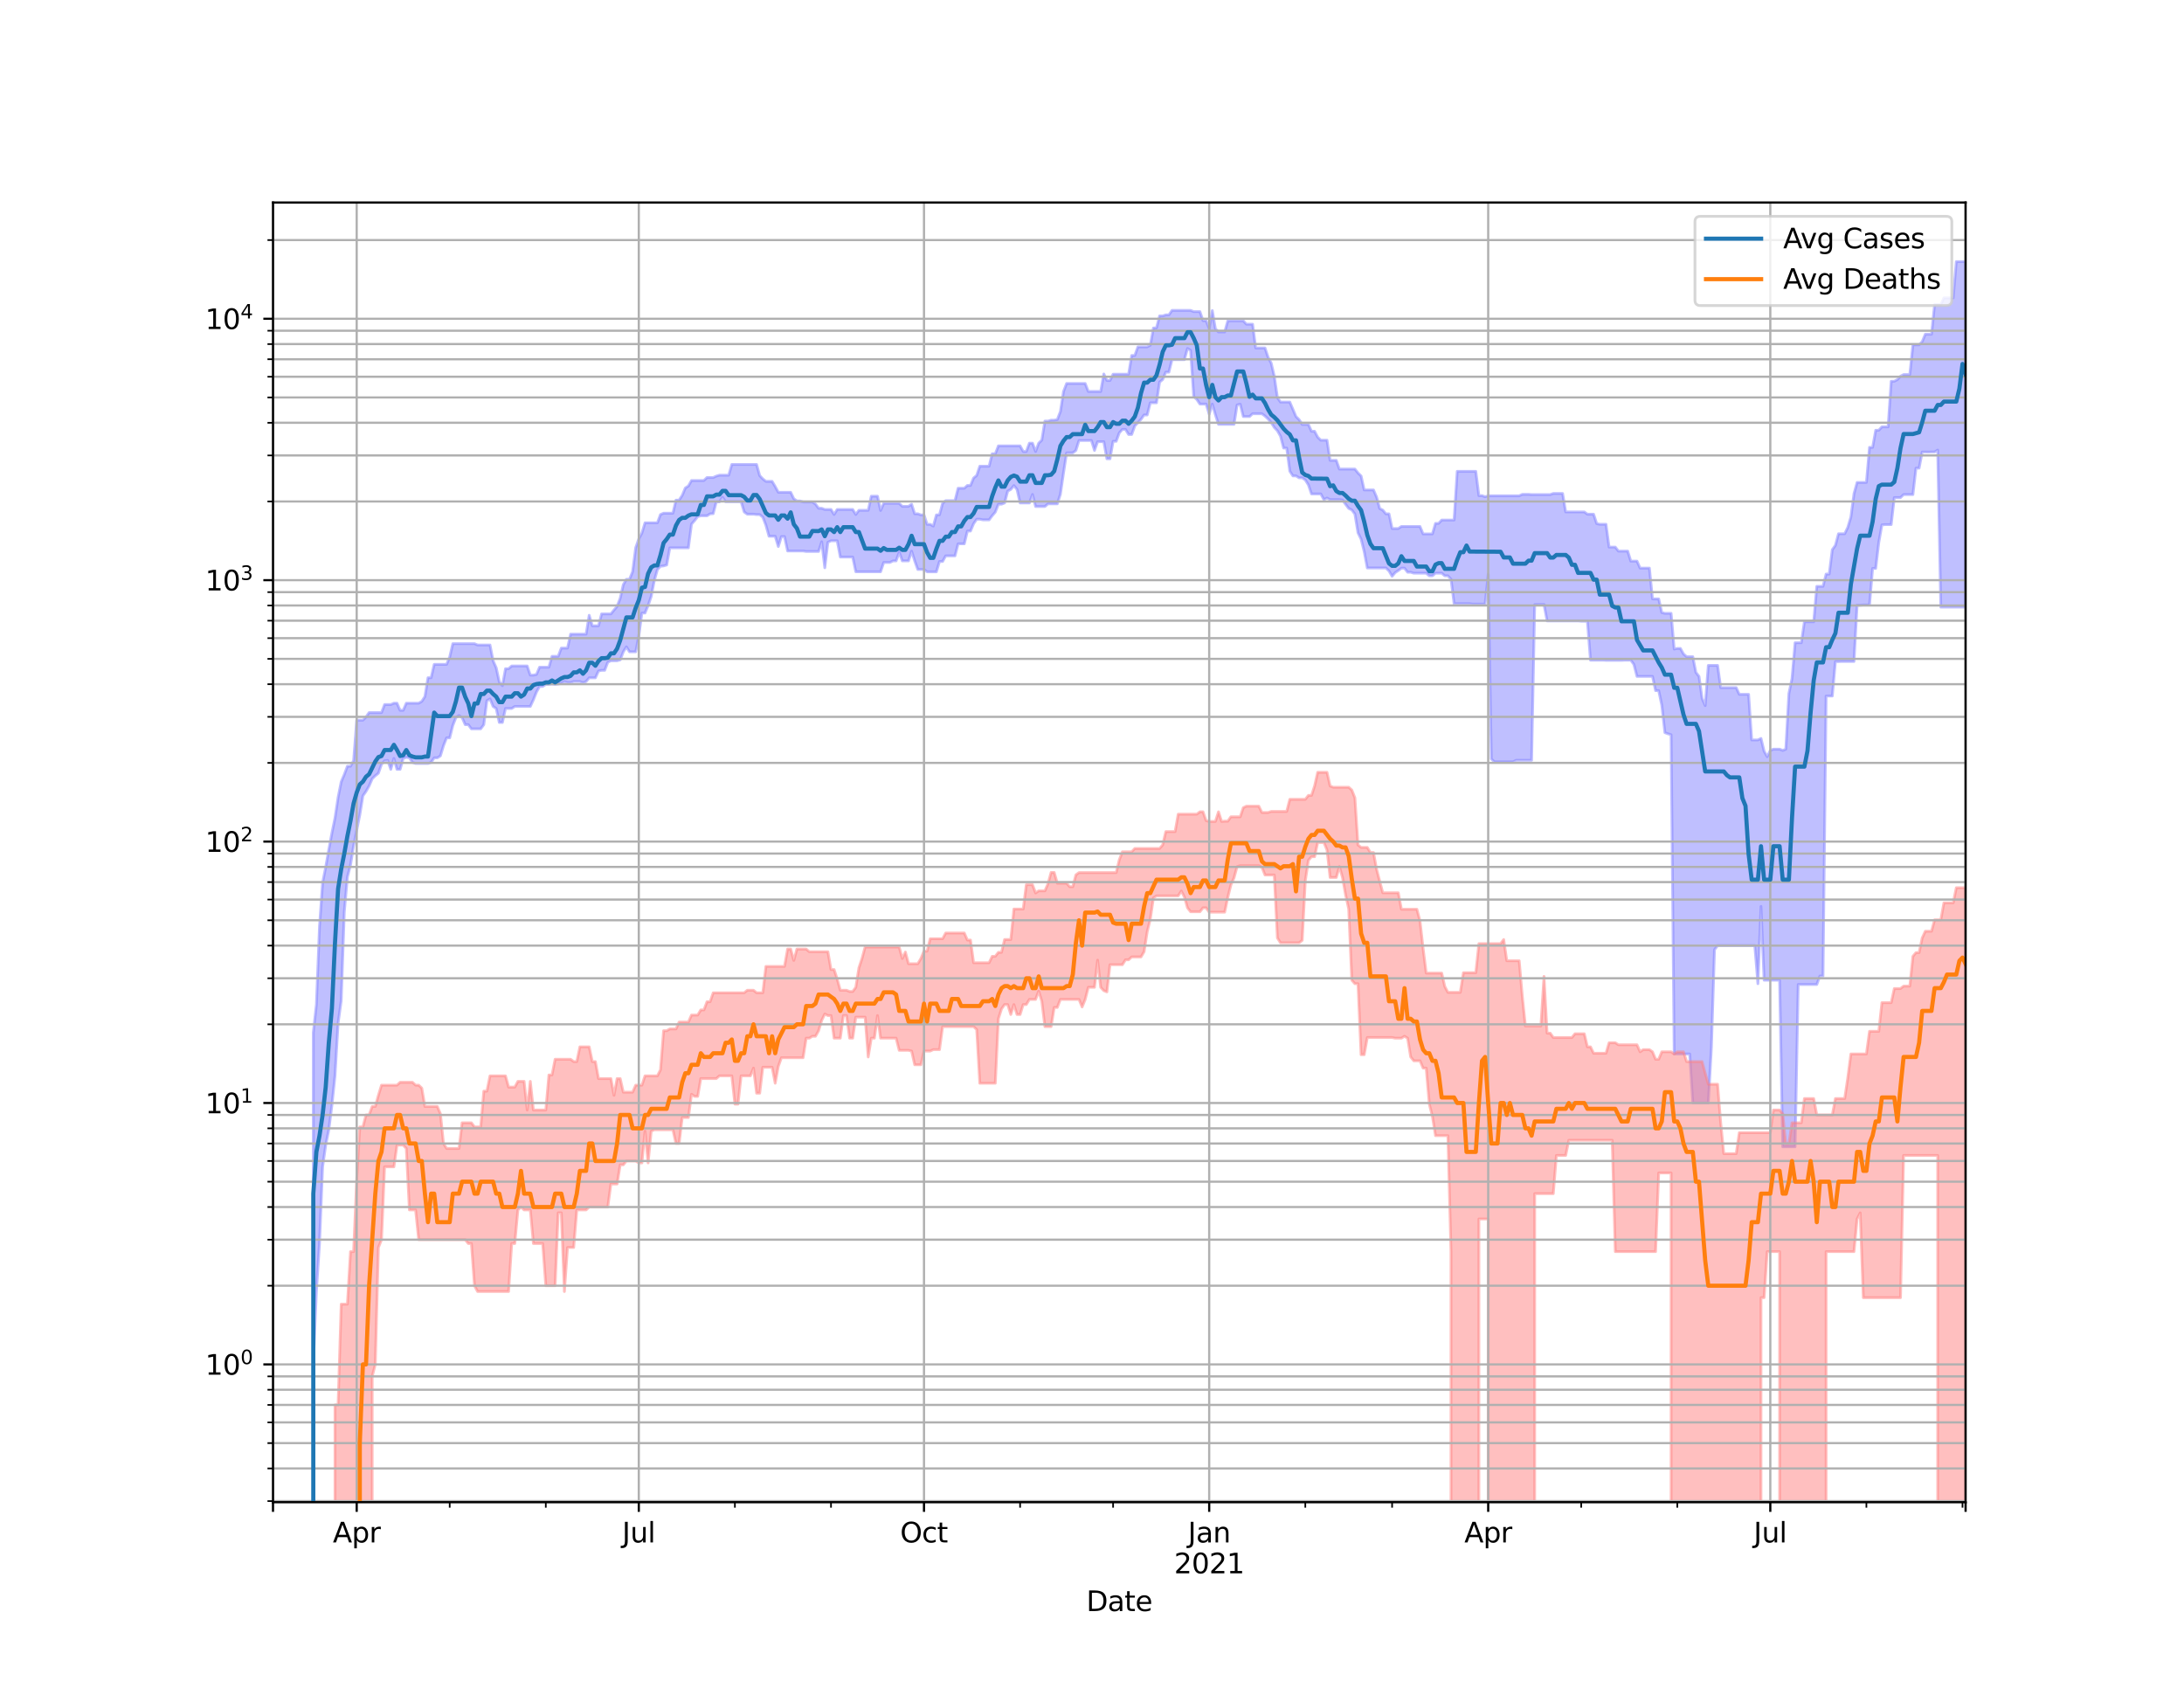 <?xml version="1.0" encoding="utf-8" standalone="no"?>
<!DOCTYPE svg PUBLIC "-//W3C//DTD SVG 1.1//EN"
  "http://www.w3.org/Graphics/SVG/1.1/DTD/svg11.dtd">
<svg height="612pt" version="1.1" viewBox="0 0 792 612" width="792pt" xmlns="http://www.w3.org/2000/svg" xmlns:xlink="http://www.w3.org/1999/xlink">
 <defs>
  <style type="text/css">*{stroke-linecap:butt;stroke-linejoin:round;}</style>
 </defs>
 <g id="figure_1">
  <g id="patch_1">
   <path d="M 0 612 
L 792 612 
L 792 0 
L 0 0 
z
" style="fill:#ffffff;"/>
  </g>
  <g id="axes_1">
   <g id="patch_2">
    <path d="M 99 544.68 
L 712.8 544.68 
L 712.8 73.44 
L 99 73.44 
z
" style="fill:#ffffff;"/>
   </g>
   <g id="PolyCollection_1">
    <path clip-path="url(#p68e2955192)" d="M 99 95281.608 
L 99 95281.608 
L 100.124 95281.608 
L 101.248 95281.608 
L 102.373 95281.608 
L 103.497 95281.608 
L 104.621 95281.608 
L 105.745 95281.608 
L 106.869 95281.608 
L 107.993 95281.608 
L 109.118 95281.608 
L 110.242 95281.608 
L 111.366 95281.608 
L 112.49 95281.608 
L 113.614 374.393 
L 114.738 364.245 
L 115.863 335.885 
L 116.987 320.071 
L 118.111 314.39 
L 119.235 308.052 
L 120.359 302.061 
L 121.484 296.564 
L 122.608 289.125 
L 123.732 283.479 
L 124.856 280.819 
L 125.98 277.83 
L 127.104 277.83 
L 128.229 275.824 
L 129.353 261.125 
L 130.477 261.125 
L 131.601 261.125 
L 132.725 259.996 
L 133.849 258.379 
L 134.974 258.379 
L 136.098 258.379 
L 137.222 258.379 
L 138.346 258.379 
L 139.47 255.471 
L 140.595 255.471 
L 141.719 255.471 
L 142.843 254.969 
L 143.967 254.969 
L 145.091 257.555 
L 146.215 257.555 
L 147.34 254.969 
L 148.464 254.969 
L 149.588 254.969 
L 150.712 254.969 
L 151.836 254.969 
L 152.96 254.306 
L 154.085 252.583 
L 155.209 245.735 
L 156.333 245.735 
L 157.457 240.898 
L 158.581 240.898 
L 159.705 240.898 
L 160.83 240.898 
L 161.954 240.898 
L 163.078 238.222 
L 164.202 233.39 
L 165.326 233.39 
L 166.451 233.39 
L 167.575 233.39 
L 168.699 233.39 
L 169.823 233.39 
L 170.947 233.39 
L 172.071 233.39 
L 173.196 233.868 
L 174.32 233.868 
L 175.444 233.868 
L 176.568 233.868 
L 177.692 233.868 
L 178.816 239.588 
L 179.941 242.118 
L 181.065 247.26 
L 182.189 248.624 
L 183.313 242.466 
L 184.437 242.466 
L 185.562 241.482 
L 186.686 241.482 
L 187.81 241.482 
L 188.934 241.482 
L 190.058 241.482 
L 191.182 241.482 
L 192.307 244.793 
L 193.431 244.793 
L 194.555 244.538 
L 195.679 241.913 
L 196.803 241.913 
L 197.927 241.913 
L 199.052 241.913 
L 200.176 237.979 
L 201.3 237.979 
L 202.424 237.979 
L 203.548 234.991 
L 204.673 234.991 
L 205.797 234.991 
L 206.921 229.938 
L 208.045 229.938 
L 209.169 229.938 
L 210.293 229.938 
L 211.418 229.938 
L 212.542 229.938 
L 213.666 223.09 
L 214.79 226.913 
L 215.914 226.913 
L 217.038 226.913 
L 218.163 222.589 
L 219.287 222.589 
L 220.411 222.589 
L 221.535 222.589 
L 222.659 221.2 
L 223.784 219.856 
L 224.908 216.945 
L 226.032 211.995 
L 227.156 210.062 
L 228.28 210.062 
L 229.404 207.266 
L 230.529 198.595 
L 231.653 195.406 
L 232.777 193.281 
L 233.901 189.559 
L 235.025 189.559 
L 236.149 189.559 
L 237.274 189.559 
L 238.398 189.559 
L 239.522 186.56 
L 240.646 186.085 
L 241.77 186.085 
L 242.895 186.085 
L 244.019 186.085 
L 245.143 181.343 
L 246.267 181.343 
L 247.391 179.628 
L 248.515 176.941 
L 249.64 176.224 
L 250.764 174.227 
L 251.888 174.227 
L 253.012 174.227 
L 254.136 174.227 
L 255.26 174.227 
L 256.385 173.146 
L 257.509 173.146 
L 258.633 173.146 
L 259.757 172.641 
L 260.881 172.297 
L 262.005 172.297 
L 263.13 172.297 
L 264.254 172.297 
L 265.378 168.404 
L 266.502 168.404 
L 267.626 168.404 
L 268.751 168.404 
L 269.875 168.404 
L 270.999 168.404 
L 272.123 168.404 
L 273.247 168.404 
L 274.371 168.404 
L 275.496 172.449 
L 276.62 173.636 
L 277.744 174.533 
L 278.868 174.533 
L 279.992 174.533 
L 281.116 176.404 
L 282.241 178.498 
L 283.365 178.498 
L 284.489 178.498 
L 285.613 178.498 
L 286.737 178.498 
L 287.862 180.85 
L 288.986 181.643 
L 290.11 181.643 
L 291.234 181.997 
L 292.358 181.997 
L 293.482 181.997 
L 294.607 181.997 
L 295.731 182.784 
L 296.855 184.292 
L 297.979 184.292 
L 299.103 184.727 
L 300.227 184.72 
L 301.352 184.72 
L 302.476 186.544 
L 303.6 184.72 
L 304.724 184.72 
L 305.848 184.72 
L 306.973 184.72 
L 308.097 184.72 
L 309.221 184.72 
L 310.345 186.544 
L 311.469 185.03 
L 312.593 185.03 
L 313.718 185.03 
L 314.842 185.03 
L 315.966 179.916 
L 317.09 179.916 
L 318.214 179.916 
L 319.338 185.104 
L 320.463 182.513 
L 321.587 182.513 
L 322.711 182.513 
L 323.835 182.513 
L 324.959 182.513 
L 326.084 182.513 
L 327.208 183.6 
L 328.332 183.6 
L 329.456 183.6 
L 330.58 182.809 
L 331.704 186.288 
L 332.829 186.288 
L 333.953 186.703 
L 335.077 186.703 
L 336.201 190.132 
L 337.325 190.132 
L 338.449 190.756 
L 339.574 186.703 
L 340.698 186.662 
L 341.822 182.456 
L 342.946 181.545 
L 344.07 181.545 
L 345.195 181.545 
L 346.319 181.545 
L 347.443 177.031 
L 348.567 177.031 
L 349.691 177.031 
L 350.815 176.021 
L 351.94 176.021 
L 353.064 173.334 
L 354.188 172.395 
L 355.312 169.043 
L 356.436 169.043 
L 357.56 169.043 
L 358.685 169.043 
L 359.809 164.536 
L 360.933 164.536 
L 362.057 161.666 
L 363.181 161.666 
L 364.305 161.666 
L 365.43 161.666 
L 366.554 161.666 
L 367.678 161.666 
L 368.802 161.666 
L 369.926 161.666 
L 371.051 163.698 
L 372.175 163.698 
L 373.299 160.686 
L 374.423 160.686 
L 375.547 163.698 
L 376.671 160.686 
L 377.796 159.564 
L 378.92 152.699 
L 380.044 152.699 
L 381.168 152.347 
L 382.292 152.347 
L 383.416 152.145 
L 384.541 149.219 
L 385.665 141.96 
L 386.789 139.043 
L 387.913 139.043 
L 389.037 139.043 
L 390.162 139.043 
L 391.286 139.043 
L 392.41 139.043 
L 393.534 139.043 
L 394.658 141.946 
L 395.782 141.946 
L 396.907 141.946 
L 398.031 141.946 
L 399.155 141.946 
L 400.279 135.594 
L 401.403 137.962 
L 402.527 137.962 
L 403.652 135.686 
L 404.776 135.686 
L 405.9 135.686 
L 407.024 135.686 
L 408.148 135.686 
L 409.273 135.686 
L 410.397 128.898 
L 411.521 128.898 
L 412.645 125.771 
L 413.769 125.771 
L 414.893 125.771 
L 416.018 125.771 
L 417.142 125.182 
L 418.266 118.934 
L 419.39 118.87 
L 420.514 114.549 
L 421.638 114.549 
L 422.763 114.177 
L 423.887 114.177 
L 425.011 112.548 
L 426.135 112.548 
L 427.259 112.548 
L 428.384 112.548 
L 429.508 112.548 
L 430.632 112.548 
L 431.756 112.548 
L 432.88 112.988 
L 434.004 112.988 
L 435.129 112.988 
L 436.253 116.265 
L 437.377 116.265 
L 438.501 119.207 
L 439.625 112.611 
L 440.749 119.207 
L 441.874 120.377 
L 442.998 120.377 
L 444.122 120.377 
L 445.246 116.335 
L 446.37 116.335 
L 447.495 116.335 
L 448.619 116.335 
L 449.743 116.335 
L 450.867 116.335 
L 451.991 117.552 
L 453.115 117.552 
L 454.24 117.552 
L 455.364 126.174 
L 456.488 126.174 
L 457.612 126.174 
L 458.736 126.174 
L 459.86 129.541 
L 460.985 131.67 
L 462.109 136.411 
L 463.233 144.134 
L 464.357 145.785 
L 465.481 145.785 
L 466.605 145.785 
L 467.73 145.785 
L 468.854 148.411 
L 469.978 151.046 
L 471.102 152.153 
L 472.226 153.903 
L 473.351 153.903 
L 474.475 153.903 
L 475.599 156.374 
L 476.723 156.374 
L 477.847 158.51 
L 478.971 159.611 
L 480.096 159.611 
L 481.22 159.611 
L 482.344 166.923 
L 483.468 166.923 
L 484.592 166.923 
L 485.716 170.082 
L 486.841 170.082 
L 487.965 170.082 
L 489.089 170.082 
L 490.213 170.082 
L 491.337 170.082 
L 492.462 171.495 
L 493.586 172.59 
L 494.71 177.645 
L 495.834 177.645 
L 496.958 177.645 
L 498.082 177.645 
L 499.207 180.231 
L 500.331 184.397 
L 501.455 184.961 
L 502.579 186.323 
L 503.703 186.323 
L 504.827 191.637 
L 505.952 191.637 
L 507.076 191.637 
L 508.2 190.892 
L 509.324 190.892 
L 510.448 190.892 
L 511.573 190.892 
L 512.697 190.892 
L 513.821 190.892 
L 514.945 190.892 
L 516.069 193.592 
L 517.193 193.592 
L 518.318 193.592 
L 519.442 193.592 
L 520.566 189.776 
L 521.69 189.776 
L 522.814 188.568 
L 523.938 188.568 
L 525.063 188.568 
L 526.187 188.568 
L 527.311 188.568 
L 528.435 170.905 
L 529.559 170.905 
L 530.684 170.905 
L 531.808 170.905 
L 532.932 170.905 
L 534.056 170.905 
L 535.18 170.905 
L 536.304 179.718 
L 537.429 179.718 
L 538.553 180.113 
L 539.677 179.776 
L 540.801 179.776 
L 541.925 179.776 
L 543.049 179.776 
L 544.174 179.776 
L 545.298 179.776 
L 546.422 179.776 
L 547.546 179.776 
L 548.67 179.776 
L 549.795 179.776 
L 550.919 179.776 
L 552.043 179.245 
L 553.167 179.245 
L 554.291 179.245 
L 555.415 179.321 
L 556.54 179.321 
L 557.664 179.321 
L 558.788 179.321 
L 559.912 179.321 
L 561.036 179.321 
L 562.16 179.321 
L 563.285 178.928 
L 564.409 178.928 
L 565.533 178.928 
L 566.657 178.928 
L 567.781 185.619 
L 568.905 185.619 
L 570.03 185.619 
L 571.154 185.619 
L 572.278 185.619 
L 573.402 185.619 
L 574.526 185.619 
L 575.651 186.449 
L 576.775 186.449 
L 577.899 186.449 
L 579.023 189.861 
L 580.147 190.094 
L 581.271 190.094 
L 582.396 190.094 
L 583.52 198.376 
L 584.644 198.376 
L 585.768 198.376 
L 586.892 199.823 
L 588.016 199.823 
L 589.141 199.823 
L 590.265 199.823 
L 591.389 203.458 
L 592.513 203.458 
L 593.637 203.458 
L 594.762 205.988 
L 595.886 205.988 
L 597.01 205.988 
L 598.134 205.988 
L 599.258 217.158 
L 600.382 217.158 
L 601.507 217.158 
L 602.631 222.12 
L 603.755 222.384 
L 604.879 222.384 
L 606.003 222.384 
L 607.127 235.344 
L 608.252 235.118 
L 609.376 235.118 
L 610.5 237.119 
L 611.624 238.125 
L 612.748 238.125 
L 613.873 238.125 
L 614.997 243.808 
L 616.121 245.252 
L 617.245 253.231 
L 618.369 255.867 
L 619.493 241.272 
L 620.618 241.272 
L 621.742 241.272 
L 622.866 241.272 
L 623.99 249.339 
L 625.114 249.339 
L 626.238 249.339 
L 627.363 249.339 
L 628.487 249.339 
L 629.611 249.339 
L 630.735 251.764 
L 631.859 251.764 
L 632.984 251.764 
L 634.108 251.764 
L 635.232 268.298 
L 636.356 268.298 
L 637.48 268.298 
L 638.604 267.747 
L 639.729 272.378 
L 640.853 274.376 
L 641.977 272.101 
L 643.101 271.642 
L 644.225 271.642 
L 645.349 271.642 
L 646.474 272.101 
L 647.598 271.642 
L 648.722 251.428 
L 649.846 246.067 
L 650.97 233.053 
L 652.095 233.053 
L 653.219 233.053 
L 654.343 225.468 
L 655.467 225.468 
L 656.591 225.468 
L 657.715 225.468 
L 658.84 212.607 
L 659.964 212.607 
L 661.088 212.607 
L 662.212 208.158 
L 663.336 208.158 
L 664.46 199.306 
L 665.585 197.759 
L 666.709 193.529 
L 667.833 193.529 
L 668.957 193.529 
L 670.081 191.216 
L 671.205 187.44 
L 672.33 178.991 
L 673.454 174.926 
L 674.578 174.926 
L 675.702 174.926 
L 676.826 174.926 
L 677.951 162.212 
L 679.075 162.212 
L 680.199 155.997 
L 681.323 155.997 
L 682.447 154.781 
L 683.571 154.781 
L 684.696 154.781 
L 685.82 138.237 
L 686.944 138.237 
L 688.068 137.639 
L 689.192 136.425 
L 690.316 135.821 
L 691.441 135.821 
L 692.565 135.821 
L 693.689 125.042 
L 694.813 125.042 
L 695.937 125.042 
L 697.062 123.884 
L 698.186 121.186 
L 699.31 121.186 
L 700.434 121.186 
L 701.558 110.447 
L 702.682 110.447 
L 703.807 110.447 
L 704.931 108.027 
L 706.055 108.027 
L 707.179 108.027 
L 708.303 108.027 
L 709.427 94.86 
L 710.552 94.86 
L 711.676 94.86 
L 712.8 94.86 
L 712.8 220.137 
L 712.8 220.137 
L 711.676 220.137 
L 710.552 220.137 
L 709.427 220.137 
L 708.303 220.137 
L 707.179 220.137 
L 706.055 220.137 
L 704.931 220.137 
L 703.807 220.137 
L 702.682 163.199 
L 701.558 163.876 
L 700.434 163.876 
L 699.31 163.923 
L 698.186 163.899 
L 697.062 163.899 
L 695.937 169.747 
L 694.813 169.747 
L 693.689 179.331 
L 692.565 179.331 
L 691.441 179.331 
L 690.316 179.331 
L 689.192 180.426 
L 688.068 180.426 
L 686.944 180.426 
L 685.82 190.223 
L 684.696 190.223 
L 683.571 190.223 
L 682.447 190.316 
L 681.323 196.653 
L 680.199 206.103 
L 679.075 206.103 
L 677.951 219.346 
L 676.826 219.346 
L 675.702 219.346 
L 674.578 219.454 
L 673.454 219.454 
L 672.33 239.84 
L 671.205 239.84 
L 670.081 239.84 
L 668.957 239.84 
L 667.833 239.84 
L 666.709 239.883 
L 665.585 239.883 
L 664.46 252.377 
L 663.336 252.377 
L 662.212 252.377 
L 661.088 353.899 
L 659.964 353.899 
L 658.84 356.971 
L 657.715 356.971 
L 656.591 356.971 
L 655.467 356.971 
L 654.343 356.971 
L 653.219 356.971 
L 652.095 356.971 
L 650.97 415.815 
L 649.846 415.815 
L 648.722 415.815 
L 647.598 415.815 
L 646.474 415.815 
L 645.349 355.406 
L 644.225 355.406 
L 643.101 355.406 
L 641.977 355.406 
L 640.853 355.406 
L 639.729 355.406 
L 638.604 328.655 
L 637.48 356.682 
L 636.356 342.872 
L 635.232 342.872 
L 634.108 342.872 
L 632.984 342.872 
L 631.859 342.872 
L 630.735 342.872 
L 629.611 342.872 
L 628.487 342.872 
L 627.363 342.872 
L 626.238 342.872 
L 625.114 342.872 
L 623.99 342.872 
L 622.866 342.872 
L 621.742 344.339 
L 620.618 379.827 
L 619.493 399.939 
L 618.369 399.939 
L 617.245 399.939 
L 616.121 399.939 
L 614.997 399.939 
L 613.873 399.939 
L 612.748 382.165 
L 611.624 382.165 
L 610.5 382.165 
L 609.376 382.165 
L 608.252 382.165 
L 607.127 382.165 
L 606.003 266.409 
L 604.879 266.073 
L 603.755 265.66 
L 602.631 255.743 
L 601.507 250.414 
L 600.382 250.414 
L 599.258 245.262 
L 598.134 245.262 
L 597.01 245.262 
L 595.886 245.262 
L 594.762 245.262 
L 593.637 245.262 
L 592.513 240.916 
L 591.389 239.388 
L 590.265 239.388 
L 589.141 239.388 
L 588.016 239.438 
L 586.892 239.438 
L 585.768 239.438 
L 584.644 239.438 
L 583.52 239.438 
L 582.396 239.438 
L 581.271 239.38 
L 580.147 239.38 
L 579.023 239.38 
L 577.899 239.38 
L 576.775 239.38 
L 575.651 225.243 
L 574.526 225.243 
L 573.402 225.243 
L 572.278 225.137 
L 571.154 225.137 
L 570.03 225.137 
L 568.905 225.137 
L 567.781 225.137 
L 566.657 225.137 
L 565.533 225.137 
L 564.409 225.137 
L 563.285 225.137 
L 562.16 225.137 
L 561.036 225.137 
L 559.912 219.172 
L 558.788 219.172 
L 557.664 219.172 
L 556.54 219.208 
L 555.415 275.683 
L 554.291 275.683 
L 553.167 275.683 
L 552.043 275.683 
L 550.919 275.683 
L 549.795 275.683 
L 548.67 276.23 
L 547.546 276.23 
L 546.422 276.23 
L 545.298 276.23 
L 544.174 276.23 
L 543.049 276.23 
L 541.925 276.23 
L 540.801 275.183 
L 539.677 208.201 
L 538.553 219.035 
L 537.429 219.035 
L 536.304 219.035 
L 535.18 219.035 
L 534.056 219.035 
L 532.932 218.888 
L 531.808 218.888 
L 530.684 218.888 
L 529.559 218.888 
L 528.435 218.888 
L 527.311 218.888 
L 526.187 210.009 
L 525.063 208.787 
L 523.938 208.787 
L 522.814 207.831 
L 521.69 207.831 
L 520.566 207.831 
L 519.442 208.787 
L 518.318 208.787 
L 517.193 207.831 
L 516.069 207.831 
L 514.945 207.831 
L 513.821 207.831 
L 512.697 207.831 
L 511.573 207.492 
L 510.448 207.492 
L 509.324 206.007 
L 508.2 206.007 
L 507.076 206.882 
L 505.952 207.611 
L 504.827 208.957 
L 503.703 207.026 
L 502.579 205.944 
L 501.455 205.944 
L 500.331 205.944 
L 499.207 205.944 
L 498.082 205.944 
L 496.958 205.944 
L 495.834 205.944 
L 494.71 200.008 
L 493.586 195.484 
L 492.462 193.197 
L 491.337 186.387 
L 490.213 184.908 
L 489.089 184.344 
L 487.965 182.855 
L 486.841 181.304 
L 485.716 181.17 
L 484.592 181.17 
L 483.468 181.17 
L 482.344 181.17 
L 481.22 180.579 
L 480.096 181.17 
L 478.971 179.097 
L 477.847 179.097 
L 476.723 179.097 
L 475.599 179.097 
L 474.475 175.818 
L 473.351 174.026 
L 472.226 173.26 
L 471.102 173.26 
L 469.978 172.552 
L 468.854 172.552 
L 467.73 170.847 
L 466.605 162.462 
L 465.481 162.462 
L 464.357 158.165 
L 463.233 156.185 
L 462.109 154.994 
L 460.985 153.213 
L 459.86 151.906 
L 458.736 150.856 
L 457.612 150.012 
L 456.488 150.012 
L 455.364 150.012 
L 454.24 150.012 
L 453.115 151.044 
L 451.991 151.044 
L 450.867 151.044 
L 449.743 146.576 
L 448.619 146.838 
L 447.495 153.867 
L 446.37 153.867 
L 445.246 153.867 
L 444.122 153.867 
L 442.998 153.867 
L 441.874 153.867 
L 440.749 150.391 
L 439.625 146.511 
L 438.501 150.165 
L 437.377 146.511 
L 436.253 146.511 
L 435.129 146.511 
L 434.004 144.833 
L 432.88 143.769 
L 431.756 127.035 
L 430.632 126.364 
L 429.508 130.403 
L 428.384 130.403 
L 427.259 130.403 
L 426.135 130.403 
L 425.011 130.403 
L 423.887 134.935 
L 422.763 134.935 
L 421.638 137.609 
L 420.514 138.536 
L 419.39 146.054 
L 418.266 146.054 
L 417.142 146.054 
L 416.018 150.456 
L 414.893 150.456 
L 413.769 152.052 
L 412.645 153.247 
L 411.521 154.426 
L 410.397 157.544 
L 409.273 157.544 
L 408.148 155.692 
L 407.024 155.692 
L 405.9 156.948 
L 404.776 160.02 
L 403.652 160.02 
L 402.527 166.357 
L 401.403 166.357 
L 400.279 160.157 
L 399.155 160.157 
L 398.031 160.157 
L 396.907 163.329 
L 395.782 159.722 
L 394.658 159.722 
L 393.534 159.722 
L 392.41 159.722 
L 391.286 159.722 
L 390.162 163.329 
L 389.037 164.206 
L 387.913 164.206 
L 386.789 164.206 
L 385.665 171.505 
L 384.541 179.184 
L 383.416 182.687 
L 382.292 182.687 
L 381.168 182.687 
L 380.044 182.687 
L 378.92 183.663 
L 377.796 183.663 
L 376.671 183.663 
L 375.547 183.663 
L 374.423 179.282 
L 373.299 182.373 
L 372.175 182.373 
L 371.051 182.373 
L 369.926 182.373 
L 368.802 177.449 
L 367.678 176.068 
L 366.554 177.449 
L 365.43 178.07 
L 364.305 182.373 
L 363.181 182.815 
L 362.057 182.815 
L 360.933 185.683 
L 359.809 186.984 
L 358.685 188.495 
L 357.56 188.495 
L 356.436 188.495 
L 355.312 188.264 
L 354.188 188.264 
L 353.064 189.891 
L 351.94 192.554 
L 350.815 192.554 
L 349.691 197.191 
L 348.567 197.191 
L 347.443 197.191 
L 346.319 201.557 
L 345.195 201.557 
L 344.07 201.557 
L 342.946 201.557 
L 341.822 203.591 
L 340.698 203.591 
L 339.574 207.335 
L 338.449 207.335 
L 337.325 207.335 
L 336.201 207.335 
L 335.077 206.483 
L 333.953 206.483 
L 332.829 206.483 
L 331.704 203.378 
L 330.58 199.845 
L 329.456 203.378 
L 328.332 203.378 
L 327.208 203.378 
L 326.084 200.22 
L 324.959 203.378 
L 323.835 203.378 
L 322.711 203.945 
L 321.587 203.945 
L 320.463 203.945 
L 319.338 207.312 
L 318.214 207.312 
L 317.09 207.312 
L 315.966 207.312 
L 314.842 207.312 
L 313.718 207.312 
L 312.593 207.312 
L 311.469 207.312 
L 310.345 207.312 
L 309.221 201.975 
L 308.097 201.975 
L 306.973 201.975 
L 305.848 201.975 
L 304.724 201.975 
L 303.6 196.085 
L 302.476 196.085 
L 301.352 196.085 
L 300.227 196.632 
L 299.103 205.877 
L 297.979 196.432 
L 296.855 199.96 
L 295.731 199.96 
L 294.607 199.96 
L 293.482 199.96 
L 292.358 199.96 
L 291.234 199.778 
L 290.11 199.778 
L 288.986 199.778 
L 287.862 199.778 
L 286.737 199.778 
L 285.613 199.778 
L 284.489 194.562 
L 283.365 194.562 
L 282.241 198.174 
L 281.116 194.442 
L 279.992 194.442 
L 278.868 194.442 
L 277.744 190.44 
L 276.62 187.515 
L 275.496 186.59 
L 274.371 186.59 
L 273.247 186.445 
L 272.123 186.445 
L 270.999 186.445 
L 269.875 185.635 
L 268.751 181.91 
L 267.626 181.91 
L 266.502 181.91 
L 265.378 181.91 
L 264.254 181.91 
L 263.13 181.91 
L 262.005 180.311 
L 260.881 181.972 
L 259.757 181.972 
L 258.633 186.249 
L 257.509 186.314 
L 256.385 187.017 
L 255.26 187.017 
L 254.136 187.017 
L 253.012 187.315 
L 251.888 188.767 
L 250.764 190.049 
L 249.64 198.645 
L 248.515 198.645 
L 247.391 198.645 
L 246.267 198.645 
L 245.143 198.645 
L 244.019 198.645 
L 242.895 198.645 
L 241.77 204.864 
L 240.646 205.193 
L 239.522 205.32 
L 238.398 206.54 
L 237.274 210.481 
L 236.149 216.283 
L 235.025 219.557 
L 233.901 222.28 
L 232.777 222.28 
L 231.653 230.606 
L 230.529 236.346 
L 229.404 236.346 
L 228.28 236.346 
L 227.156 234.544 
L 226.032 236.346 
L 224.908 239.263 
L 223.784 239.588 
L 222.659 239.588 
L 221.535 239.588 
L 220.411 240.128 
L 219.287 243.054 
L 218.163 243.054 
L 217.038 243.301 
L 215.914 245.774 
L 214.79 245.774 
L 213.666 245.774 
L 212.542 247.109 
L 211.418 247.553 
L 210.293 247.109 
L 209.169 247.109 
L 208.045 247.109 
L 206.921 247.503 
L 205.797 247.503 
L 204.673 247.139 
L 203.548 247.808 
L 202.424 247.993 
L 201.3 248.147 
L 200.176 247.993 
L 199.052 248.147 
L 197.927 248.147 
L 196.803 248.896 
L 195.679 248.896 
L 194.555 250.907 
L 193.431 253.723 
L 192.307 256.154 
L 191.182 256.154 
L 190.058 256.154 
L 188.934 256.154 
L 187.81 256.154 
L 186.686 256.154 
L 185.562 256.887 
L 184.437 256.887 
L 183.313 256.887 
L 182.189 261.967 
L 181.065 261.967 
L 179.941 256.887 
L 178.816 256.154 
L 177.692 253.429 
L 176.568 254.079 
L 175.444 262.753 
L 174.32 264.28 
L 173.196 264.28 
L 172.071 264.28 
L 170.947 264.28 
L 169.823 262.753 
L 168.699 262.753 
L 167.575 260.189 
L 166.451 259.437 
L 165.326 260.189 
L 164.202 263.063 
L 163.078 267.532 
L 161.954 267.532 
L 160.83 270.367 
L 159.705 274.084 
L 158.581 274.787 
L 157.457 274.787 
L 156.333 276.434 
L 155.209 276.825 
L 154.085 276.825 
L 152.96 276.825 
L 151.836 276.825 
L 150.712 276.825 
L 149.588 276.434 
L 148.464 274.787 
L 147.34 274.61 
L 146.215 275.004 
L 145.091 278.969 
L 143.967 278.969 
L 142.843 275.004 
L 141.719 278.969 
L 140.595 275.723 
L 139.47 275.864 
L 138.346 277.158 
L 137.222 280.366 
L 136.098 281.277 
L 134.974 282.375 
L 133.849 284.989 
L 132.725 286.953 
L 131.601 288.571 
L 130.477 295.508 
L 129.353 301.005 
L 128.229 306.662 
L 127.104 313.675 
L 125.98 317.995 
L 124.856 330.671 
L 123.732 362.884 
L 122.608 370.996 
L 121.484 390.1 
L 120.359 400.771 
L 119.235 409.643 
L 118.111 415.214 
L 116.987 423.079 
L 115.863 450.897 
L 114.738 468.304 
L 113.614 494.726 
L 112.49 95281.608 
L 111.366 95281.608 
L 110.242 95281.608 
L 109.118 95281.608 
L 107.993 95281.608 
L 106.869 95281.608 
L 105.745 95281.608 
L 104.621 95281.608 
L 103.497 95281.608 
L 102.373 95281.608 
L 101.248 95281.608 
L 100.124 95281.608 
L 99 95281.608 
z
" style="fill:#8080ff;fill-opacity:0.5;stroke:#8080ff;stroke-opacity:0.5;"/>
   </g>
   <g id="PolyCollection_2">
    <path clip-path="url(#p68e2955192)" d="M 99 95281.608 
L 99 95281.608 
L 100.124 95281.608 
L 101.248 95281.608 
L 102.373 95281.608 
L 103.497 95281.608 
L 104.621 95281.608 
L 105.745 95281.608 
L 106.869 95281.608 
L 107.993 95281.608 
L 109.118 95281.608 
L 110.242 95281.608 
L 111.366 95281.608 
L 112.49 95281.608 
L 113.614 95281.608 
L 114.738 95281.608 
L 115.863 95281.608 
L 116.987 95281.608 
L 118.111 95281.608 
L 119.235 95281.608 
L 120.359 95281.608 
L 121.484 509.409 
L 122.608 509.409 
L 123.732 472.883 
L 124.856 472.883 
L 125.98 472.883 
L 127.104 453.839 
L 128.229 453.839 
L 129.353 427.658 
L 130.477 408.614 
L 131.601 408.614 
L 132.725 404.277 
L 133.849 404.277 
L 134.974 401.193 
L 136.098 401.193 
L 137.222 397.154 
L 138.346 393.476 
L 139.47 393.476 
L 140.595 393.476 
L 141.719 393.476 
L 142.843 393.476 
L 143.967 393.476 
L 145.091 392.434 
L 146.215 392.434 
L 147.34 392.434 
L 148.464 392.434 
L 149.588 392.434 
L 150.712 393.476 
L 151.836 393.476 
L 152.96 394.546 
L 154.085 401.193 
L 155.209 401.193 
L 156.333 401.193 
L 157.457 401.193 
L 158.581 401.193 
L 159.705 403.822 
L 160.83 414.622 
L 161.954 416.425 
L 163.078 416.425 
L 164.202 416.425 
L 165.326 416.425 
L 166.451 416.425 
L 167.575 407.117 
L 168.699 407.117 
L 169.823 407.117 
L 170.947 407.117 
L 172.071 408.614 
L 173.196 408.614 
L 174.32 408.614 
L 175.444 395.643 
L 176.568 395.643 
L 177.692 390.1 
L 178.816 390.1 
L 179.941 390.1 
L 181.065 390.1 
L 182.189 390.1 
L 183.313 390.1 
L 184.437 394.186 
L 185.562 394.186 
L 186.686 394.186 
L 187.81 392.092 
L 188.934 392.092 
L 190.058 392.092 
L 191.182 402.487 
L 192.307 392.092 
L 193.431 402.487 
L 194.555 402.487 
L 195.679 402.487 
L 196.803 402.487 
L 197.927 402.487 
L 199.052 389.777 
L 200.176 389.777 
L 201.3 384.08 
L 202.424 384.08 
L 203.548 384.08 
L 204.673 384.08 
L 205.797 384.08 
L 206.921 384.08 
L 208.045 384.929 
L 209.169 384.929 
L 210.293 379.575 
L 211.418 379.575 
L 212.542 379.575 
L 213.666 379.575 
L 214.79 384.929 
L 215.914 384.929 
L 217.038 391.084 
L 218.163 391.084 
L 219.287 391.084 
L 220.411 391.084 
L 221.535 391.084 
L 222.659 397.154 
L 223.784 391.084 
L 224.908 391.084 
L 226.032 396.016 
L 227.156 396.016 
L 228.28 396.016 
L 229.404 396.016 
L 230.529 393.476 
L 231.653 393.476 
L 232.777 393.476 
L 233.901 390.1 
L 235.025 390.1 
L 236.149 390.1 
L 237.274 390.1 
L 238.398 390.1 
L 239.522 387.892 
L 240.646 373.734 
L 241.77 373.734 
L 242.895 373.086 
L 244.019 373.086 
L 245.143 373.086 
L 246.267 370.591 
L 247.391 370.591 
L 248.515 370.591 
L 249.64 370.591 
L 250.764 368.047 
L 251.888 368.047 
L 253.012 368.047 
L 254.136 366.193 
L 255.26 366.193 
L 256.385 363.22 
L 257.509 363.22 
L 258.633 359.977 
L 259.757 359.977 
L 260.881 359.977 
L 262.005 359.977 
L 263.13 359.977 
L 264.254 359.977 
L 265.378 359.977 
L 266.502 359.977 
L 267.626 359.977 
L 268.751 359.977 
L 269.875 359.977 
L 270.999 359.052 
L 272.123 359.052 
L 273.247 359.052 
L 274.371 359.977 
L 275.496 359.977 
L 276.62 359.977 
L 277.744 350.419 
L 278.868 350.419 
L 279.992 350.419 
L 281.116 350.419 
L 282.241 350.419 
L 283.365 350.419 
L 284.489 350.419 
L 285.613 344.126 
L 286.737 344.126 
L 287.862 348.251 
L 288.986 344.126 
L 290.11 344.126 
L 291.234 344.126 
L 292.358 344.126 
L 293.482 345.092 
L 294.607 345.092 
L 295.731 345.092 
L 296.855 345.092 
L 297.979 345.092 
L 299.103 345.092 
L 300.227 345.092 
L 301.352 351.546 
L 302.476 351.546 
L 303.6 354.99 
L 304.724 359.052 
L 305.848 359.052 
L 306.973 359.052 
L 308.097 359.512 
L 309.221 359.512 
L 310.345 357.998 
L 311.469 350.916 
L 312.593 347.554 
L 313.718 343.39 
L 314.842 343.39 
L 315.966 343.39 
L 317.09 343.39 
L 318.214 343.39 
L 319.338 343.39 
L 320.463 343.39 
L 321.587 343.39 
L 322.711 343.39 
L 323.835 343.39 
L 324.959 343.39 
L 326.084 343.39 
L 327.208 347.554 
L 328.332 345.201 
L 329.456 349.441 
L 330.58 349.441 
L 331.704 349.441 
L 332.829 349.441 
L 333.953 347.554 
L 335.077 344.875 
L 336.201 344.875 
L 337.325 340.376 
L 338.449 340.376 
L 339.574 340.376 
L 340.698 340.376 
L 341.822 340.376 
L 342.946 338.299 
L 344.07 338.299 
L 345.195 338.299 
L 346.319 338.299 
L 347.443 338.299 
L 348.567 338.299 
L 349.691 338.299 
L 350.815 340.864 
L 351.94 340.864 
L 353.064 349.081 
L 354.188 349.081 
L 355.312 349.081 
L 356.436 349.081 
L 357.56 349.081 
L 358.685 349.081 
L 359.809 346.754 
L 360.933 346.754 
L 362.057 345.31 
L 363.181 345.31 
L 364.305 340.668 
L 365.43 340.668 
L 366.554 340.668 
L 367.678 329.613 
L 368.802 329.613 
L 369.926 329.613 
L 371.051 329.613 
L 372.175 320.787 
L 373.299 320.787 
L 374.423 320.787 
L 375.547 323.782 
L 376.671 323.013 
L 377.796 323.013 
L 378.92 323.013 
L 380.044 320.428 
L 381.168 316.342 
L 382.292 316.342 
L 383.416 320.249 
L 384.541 320.249 
L 385.665 320.249 
L 386.789 320.249 
L 387.913 321.516 
L 389.037 321.516 
L 390.162 317.215 
L 391.286 316.396 
L 392.41 316.396 
L 393.534 316.396 
L 394.658 316.396 
L 395.782 316.396 
L 396.907 316.396 
L 398.031 316.396 
L 399.155 316.396 
L 400.279 316.396 
L 401.403 316.396 
L 402.527 316.396 
L 403.652 316.396 
L 404.776 316.396 
L 405.9 311.746 
L 407.024 308.854 
L 408.148 308.854 
L 409.273 308.854 
L 410.397 308.854 
L 411.521 307.656 
L 412.645 307.656 
L 413.769 307.656 
L 414.893 307.656 
L 416.018 307.656 
L 417.142 307.656 
L 418.266 307.656 
L 419.39 307.656 
L 420.514 307.656 
L 421.638 306.364 
L 422.763 301.53 
L 423.887 301.53 
L 425.011 301.53 
L 426.135 301.53 
L 427.259 295.216 
L 428.384 295.216 
L 429.508 295.216 
L 430.632 295.216 
L 431.756 295.216 
L 432.88 295.216 
L 434.004 295.216 
L 435.129 294.352 
L 436.253 294.352 
L 437.377 297.544 
L 438.501 297.854 
L 439.625 297.854 
L 440.749 297.854 
L 441.874 294.352 
L 442.998 297.854 
L 444.122 297.75 
L 445.246 297.75 
L 446.37 296.165 
L 447.495 296.165 
L 448.619 296.165 
L 449.743 296.165 
L 450.867 292.86 
L 451.991 292.314 
L 453.115 292.314 
L 454.24 292.314 
L 455.364 292.314 
L 456.488 292.314 
L 457.612 294.606 
L 458.736 294.606 
L 459.86 294.606 
L 460.985 294.226 
L 462.109 294.226 
L 463.233 294.226 
L 464.357 294.226 
L 465.481 294.226 
L 466.605 294.226 
L 467.73 289.829 
L 468.854 289.829 
L 469.978 289.829 
L 471.102 289.829 
L 472.226 289.829 
L 473.351 289.829 
L 474.475 288.407 
L 475.599 288.407 
L 476.723 284.989 
L 477.847 280.029 
L 478.971 280.029 
L 480.096 280.029 
L 481.22 280.029 
L 482.344 284.989 
L 483.468 285.446 
L 484.592 285.446 
L 485.716 285.446 
L 486.841 285.446 
L 487.965 285.446 
L 489.089 285.446 
L 490.213 286.453 
L 491.337 289.293 
L 492.462 306.364 
L 493.586 307.264 
L 494.71 307.264 
L 495.834 307.264 
L 496.958 309.125 
L 498.082 309.125 
L 499.207 315.223 
L 500.331 319.542 
L 501.455 323.718 
L 502.579 323.718 
L 503.703 323.718 
L 504.827 323.718 
L 505.952 323.718 
L 507.076 323.718 
L 508.2 329.688 
L 509.324 329.688 
L 510.448 329.688 
L 511.573 329.688 
L 512.697 329.688 
L 513.821 329.688 
L 514.945 333.934 
L 516.069 343.914 
L 517.193 352.837 
L 518.318 352.837 
L 519.442 352.837 
L 520.566 352.837 
L 521.69 352.837 
L 522.814 352.837 
L 523.938 357.702 
L 525.063 359.821 
L 526.187 359.821 
L 527.311 359.821 
L 528.435 359.821 
L 529.559 359.821 
L 530.684 352.706 
L 531.808 352.706 
L 532.932 352.706 
L 534.056 352.706 
L 535.18 352.706 
L 536.304 342.158 
L 537.429 342.158 
L 538.553 342.158 
L 539.677 342.158 
L 540.801 342.158 
L 541.925 342.158 
L 543.049 342.158 
L 544.174 342.158 
L 545.298 340.668 
L 546.422 348.369 
L 547.546 348.369 
L 548.67 348.369 
L 549.795 348.369 
L 550.919 348.369 
L 552.043 361.244 
L 553.167 372.028 
L 554.291 372.028 
L 555.415 372.028 
L 556.54 372.028 
L 557.664 372.028 
L 558.788 372.028 
L 559.912 354.034 
L 561.036 374.615 
L 562.16 374.615 
L 563.285 376.203 
L 564.409 376.203 
L 565.533 376.203 
L 566.657 376.203 
L 567.781 376.203 
L 568.905 376.203 
L 570.03 376.203 
L 571.154 374.838 
L 572.278 374.838 
L 573.402 374.838 
L 574.526 374.838 
L 575.651 379.575 
L 576.775 379.575 
L 577.899 381.898 
L 579.023 381.898 
L 580.147 381.898 
L 581.271 381.898 
L 582.396 381.898 
L 583.52 378.096 
L 584.644 378.096 
L 585.768 378.096 
L 586.892 378.829 
L 588.016 378.829 
L 589.141 378.829 
L 590.265 378.829 
L 591.389 378.829 
L 592.513 378.829 
L 593.637 378.829 
L 594.762 381.371 
L 595.886 380.592 
L 597.01 380.592 
L 598.134 380.592 
L 599.258 381.371 
L 600.382 384.08 
L 601.507 384.08 
L 602.631 381.371 
L 603.755 381.371 
L 604.879 381.371 
L 606.003 381.371 
L 607.127 382.165 
L 608.252 381.371 
L 609.376 381.371 
L 610.5 381.371 
L 611.624 384.929 
L 612.748 384.929 
L 613.873 384.929 
L 614.997 384.929 
L 616.121 384.929 
L 617.245 384.929 
L 618.369 389.139 
L 619.493 393.126 
L 620.618 393.126 
L 621.742 393.126 
L 622.866 393.126 
L 623.99 407.117 
L 625.114 418.311 
L 626.238 418.311 
L 627.363 418.311 
L 628.487 418.311 
L 629.611 418.311 
L 630.735 410.699 
L 631.859 410.699 
L 632.984 410.699 
L 634.108 410.699 
L 635.232 410.699 
L 636.356 410.699 
L 637.48 410.699 
L 638.604 410.699 
L 639.729 410.699 
L 640.853 410.699 
L 641.977 410.699 
L 643.101 402.487 
L 644.225 402.487 
L 645.349 402.487 
L 646.474 403.822 
L 647.598 414.622 
L 648.722 414.622 
L 649.846 407.117 
L 650.97 407.117 
L 652.095 407.117 
L 653.219 407.117 
L 654.343 398.325 
L 655.467 398.325 
L 656.591 398.325 
L 657.715 398.325 
L 658.84 404.277 
L 659.964 404.277 
L 661.088 404.277 
L 662.212 404.277 
L 663.336 404.277 
L 664.46 404.277 
L 665.585 398.325 
L 666.709 398.325 
L 667.833 398.325 
L 668.957 398.325 
L 670.081 390.754 
L 671.205 382.165 
L 672.33 382.165 
L 673.454 382.165 
L 674.578 382.165 
L 675.702 382.165 
L 676.826 382.165 
L 677.951 373.953 
L 679.075 373.953 
L 680.199 373.953 
L 681.323 373.953 
L 682.447 363.559 
L 683.571 363.559 
L 684.696 363.559 
L 685.82 363.559 
L 686.944 358.446 
L 688.068 358.446 
L 689.192 358.446 
L 690.316 357.555 
L 691.441 357.555 
L 692.565 357.555 
L 693.689 346.754 
L 694.813 345.419 
L 695.937 345.419 
L 697.062 340.087 
L 698.186 337.659 
L 699.31 337.659 
L 700.434 337.659 
L 701.558 333.522 
L 702.682 333.522 
L 703.807 333.522 
L 704.931 327.364 
L 706.055 327.364 
L 707.179 327.364 
L 708.303 327.364 
L 709.427 321.885 
L 710.552 321.885 
L 711.676 321.885 
L 712.8 321.885 
L 712.8 95281.608 
L 712.8 95281.608 
L 711.676 95281.608 
L 710.552 95281.608 
L 709.427 95281.608 
L 708.303 95281.608 
L 707.179 95281.608 
L 706.055 95281.608 
L 704.931 95281.608 
L 703.807 95281.608 
L 702.682 418.959 
L 701.558 418.959 
L 700.434 418.959 
L 699.31 418.959 
L 698.186 418.959 
L 697.062 418.959 
L 695.937 418.959 
L 694.813 418.959 
L 693.689 418.959 
L 692.565 418.959 
L 691.441 418.959 
L 690.316 418.959 
L 689.192 470.53 
L 688.068 470.53 
L 686.944 470.53 
L 685.82 470.53 
L 684.696 470.53 
L 683.571 470.53 
L 682.447 470.53 
L 681.323 470.53 
L 680.199 470.53 
L 679.075 470.53 
L 677.951 470.53 
L 676.826 470.53 
L 675.702 470.53 
L 674.578 439.77 
L 673.454 441.996 
L 672.33 453.839 
L 671.205 453.839 
L 670.081 453.839 
L 668.957 453.839 
L 667.833 453.839 
L 666.709 453.839 
L 665.585 453.839 
L 664.46 453.839 
L 663.336 453.839 
L 662.212 453.839 
L 661.088 95281.608 
L 659.964 95281.608 
L 658.84 95281.608 
L 657.715 95281.608 
L 656.591 95281.608 
L 655.467 95281.608 
L 654.343 95281.608 
L 653.219 95281.608 
L 652.095 95281.608 
L 650.97 95281.608 
L 649.846 95281.608 
L 648.722 95281.608 
L 647.598 95281.608 
L 646.474 95281.608 
L 645.349 453.839 
L 644.225 453.839 
L 643.101 453.839 
L 641.977 453.839 
L 640.853 453.839 
L 639.729 470.53 
L 638.604 470.53 
L 637.48 95281.608 
L 636.356 95281.608 
L 635.232 95281.608 
L 634.108 95281.608 
L 632.984 95281.608 
L 631.859 95281.608 
L 630.735 95281.608 
L 629.611 95281.608 
L 628.487 95281.608 
L 627.363 95281.608 
L 626.238 95281.608 
L 625.114 95281.608 
L 623.99 95281.608 
L 622.866 95281.608 
L 621.742 95281.608 
L 620.618 95281.608 
L 619.493 95281.608 
L 618.369 95281.608 
L 617.245 95281.608 
L 616.121 95281.608 
L 614.997 95281.608 
L 613.873 95281.608 
L 612.748 95281.608 
L 611.624 95281.608 
L 610.5 95281.608 
L 609.376 95281.608 
L 608.252 95281.608 
L 607.127 95281.608 
L 606.003 425.305 
L 604.879 425.305 
L 603.755 425.305 
L 602.631 425.305 
L 601.507 425.305 
L 600.382 453.839 
L 599.258 453.839 
L 598.134 453.839 
L 597.01 453.839 
L 595.886 453.839 
L 594.762 453.839 
L 593.637 453.839 
L 592.513 453.839 
L 591.389 453.839 
L 590.265 453.839 
L 589.141 453.839 
L 588.016 453.839 
L 586.892 453.839 
L 585.768 453.839 
L 584.644 413.462 
L 583.52 413.462 
L 582.396 413.462 
L 581.271 413.462 
L 580.147 413.462 
L 579.023 413.462 
L 577.899 413.462 
L 576.775 413.462 
L 575.651 413.462 
L 574.526 413.462 
L 573.402 413.462 
L 572.278 413.462 
L 571.154 413.462 
L 570.03 413.462 
L 568.905 413.462 
L 567.781 418.959 
L 566.657 418.959 
L 565.533 418.959 
L 564.409 418.959 
L 563.285 432.81 
L 562.16 432.81 
L 561.036 432.81 
L 559.912 432.81 
L 558.788 432.81 
L 557.664 432.81 
L 556.54 432.81 
L 555.415 95281.608 
L 554.291 95281.608 
L 553.167 95281.608 
L 552.043 95281.608 
L 550.919 95281.608 
L 549.795 95281.608 
L 548.67 95281.608 
L 547.546 95281.608 
L 546.422 95281.608 
L 545.298 95281.608 
L 544.174 95281.608 
L 543.049 95281.608 
L 541.925 95281.608 
L 540.801 95281.608 
L 539.677 441.996 
L 538.553 441.996 
L 537.429 441.996 
L 536.304 441.996 
L 535.18 95281.608 
L 534.056 95281.608 
L 532.932 95281.608 
L 531.808 95281.608 
L 530.684 95281.608 
L 529.559 95281.608 
L 528.435 95281.608 
L 527.311 95281.608 
L 526.187 453.839 
L 525.063 411.782 
L 523.938 411.782 
L 522.814 411.782 
L 521.69 411.782 
L 520.566 411.782 
L 519.442 404.737 
L 518.318 400.353 
L 517.193 387.282 
L 516.069 387.282 
L 514.945 384.644 
L 513.821 384.644 
L 512.697 384.644 
L 511.573 383.248 
L 510.448 376.435 
L 509.324 375.743 
L 508.2 376.435 
L 507.076 376.435 
L 505.952 376.435 
L 504.827 376.203 
L 503.703 376.203 
L 502.579 376.203 
L 501.455 376.203 
L 500.331 376.203 
L 499.207 376.203 
L 498.082 376.203 
L 496.958 376.203 
L 495.834 376.203 
L 494.71 382.433 
L 493.586 382.433 
L 492.462 356.682 
L 491.337 356.682 
L 490.213 355.406 
L 489.089 329.539 
L 487.965 324.5 
L 486.841 318.164 
L 485.716 314.184 
L 484.592 318.164 
L 483.468 318.164 
L 482.344 318.164 
L 481.22 308.184 
L 480.096 305.483 
L 478.971 305.483 
L 477.847 305.483 
L 476.723 310.649 
L 475.599 310.649 
L 474.475 311.94 
L 473.351 319.367 
L 472.226 340.962 
L 471.102 341.856 
L 469.978 341.856 
L 468.854 341.856 
L 467.73 341.856 
L 466.605 341.856 
L 465.481 341.856 
L 464.357 341.856 
L 463.233 340.087 
L 462.109 317.27 
L 460.985 317.27 
L 459.86 317.27 
L 458.736 317.27 
L 457.612 314.441 
L 456.488 313.878 
L 455.364 313.878 
L 454.24 313.878 
L 453.115 313.878 
L 451.991 313.878 
L 450.867 313.878 
L 449.743 313.878 
L 448.619 314.236 
L 447.495 318.334 
L 446.37 320.847 
L 445.246 325.366 
L 444.122 330.747 
L 442.998 330.747 
L 441.874 330.747 
L 440.749 330.747 
L 439.625 330.747 
L 438.501 330.747 
L 437.377 329.168 
L 436.253 329.168 
L 435.129 330.594 
L 434.004 330.594 
L 432.88 330.594 
L 431.756 330.594 
L 430.632 329.168 
L 429.508 325.231 
L 428.384 323.076 
L 427.259 324.831 
L 426.135 324.831 
L 425.011 324.831 
L 423.887 324.831 
L 422.763 324.831 
L 421.638 324.831 
L 420.514 324.831 
L 419.39 324.831 
L 418.266 325.568 
L 417.142 333.277 
L 416.018 337.841 
L 414.893 345.092 
L 413.769 346.981 
L 412.645 346.981 
L 411.521 346.981 
L 410.397 346.981 
L 409.273 348.018 
L 408.148 348.018 
L 407.024 349.805 
L 405.9 349.805 
L 404.776 349.805 
L 403.652 349.805 
L 402.527 349.805 
L 401.403 359.666 
L 400.279 359.205 
L 399.155 357.998 
L 398.031 348.134 
L 396.907 357.998 
L 395.782 357.998 
L 394.658 357.998 
L 393.534 362.385 
L 392.41 365.119 
L 391.286 362.385 
L 390.162 362.385 
L 389.037 362.385 
L 387.913 362.385 
L 386.789 362.385 
L 385.665 362.385 
L 384.541 362.385 
L 383.416 365.296 
L 382.292 365.296 
L 381.168 372.237 
L 380.044 372.237 
L 378.92 372.237 
L 377.796 363.052 
L 376.671 359.358 
L 375.547 362.385 
L 374.423 362.385 
L 373.299 362.385 
L 372.175 364.245 
L 371.051 364.245 
L 369.926 367.858 
L 368.802 367.858 
L 367.678 364.245 
L 366.554 367.858 
L 365.43 364.245 
L 364.305 364.245 
L 363.181 365.832 
L 362.057 369.397 
L 360.933 392.779 
L 359.809 392.779 
L 358.685 392.779 
L 357.56 392.779 
L 356.436 392.779 
L 355.312 392.779 
L 354.188 373.301 
L 353.064 372.237 
L 351.94 372.237 
L 350.815 372.237 
L 349.691 372.237 
L 348.567 372.237 
L 347.443 372.237 
L 346.319 372.237 
L 345.195 372.237 
L 344.07 372.237 
L 342.946 372.237 
L 341.822 372.237 
L 340.698 380.592 
L 339.574 380.592 
L 338.449 380.592 
L 337.325 381.109 
L 336.201 381.109 
L 335.077 381.109 
L 333.953 386.088 
L 332.829 386.088 
L 331.704 386.088 
L 330.58 381.109 
L 329.456 380.85 
L 328.332 380.85 
L 327.208 380.85 
L 326.084 380.85 
L 324.959 376.435 
L 323.835 376.435 
L 322.711 376.435 
L 321.587 376.435 
L 320.463 376.435 
L 319.338 376.435 
L 318.214 368.238 
L 317.09 376.435 
L 315.966 376.435 
L 314.842 383.248 
L 313.718 368.813 
L 312.593 368.813 
L 311.469 368.813 
L 310.345 368.813 
L 309.221 376.435 
L 308.097 376.435 
L 306.973 368.238 
L 305.848 368.238 
L 304.724 376.435 
L 303.6 376.435 
L 302.476 376.435 
L 301.352 368.238 
L 300.227 368.238 
L 299.103 367.67 
L 297.979 369.99 
L 296.855 373.734 
L 295.731 375.743 
L 294.607 375.743 
L 293.482 376.435 
L 292.358 376.435 
L 291.234 383.524 
L 290.11 383.524 
L 288.986 383.524 
L 287.862 383.524 
L 286.737 383.524 
L 285.613 383.524 
L 284.489 383.524 
L 283.365 383.524 
L 282.241 386.681 
L 281.116 392.779 
L 279.992 386.98 
L 278.868 386.98 
L 277.744 386.98 
L 276.62 386.98 
L 275.496 396.392 
L 274.371 396.392 
L 273.247 387.282 
L 272.123 390.1 
L 270.999 390.1 
L 269.875 390.1 
L 268.751 390.1 
L 267.626 400.353 
L 266.502 400.353 
L 265.378 390.1 
L 264.254 390.1 
L 263.13 390.1 
L 262.005 390.1 
L 260.881 390.1 
L 259.757 391.084 
L 258.633 391.084 
L 257.509 391.084 
L 256.385 391.084 
L 255.26 391.084 
L 254.136 391.084 
L 253.012 397.541 
L 251.888 397.541 
L 250.764 396.771 
L 249.64 405.202 
L 248.515 405.202 
L 247.391 405.202 
L 246.267 414.622 
L 245.143 414.622 
L 244.019 409.643 
L 242.895 409.643 
L 241.77 409.643 
L 240.646 409.643 
L 239.522 409.643 
L 238.398 409.643 
L 237.274 409.643 
L 236.149 410.167 
L 235.025 421.66 
L 233.901 410.167 
L 232.777 421.66 
L 231.653 421.66 
L 230.529 420.968 
L 229.404 420.968 
L 228.28 420.968 
L 227.156 420.968 
L 226.032 422.363 
L 224.908 422.363 
L 223.784 429.305 
L 222.659 429.305 
L 221.535 429.305 
L 220.411 437.659 
L 219.287 437.659 
L 218.163 437.659 
L 217.038 437.659 
L 215.914 437.659 
L 214.79 437.659 
L 213.666 437.659 
L 212.542 438.701 
L 211.418 438.701 
L 210.293 438.701 
L 209.169 438.701 
L 208.045 452.342 
L 206.921 452.342 
L 205.797 452.342 
L 204.673 468.304 
L 203.548 439.77 
L 202.424 439.77 
L 201.3 466.193 
L 200.176 466.193 
L 199.052 466.193 
L 197.927 466.193 
L 196.803 450.897 
L 195.679 450.897 
L 194.555 450.897 
L 193.431 450.897 
L 192.307 438.701 
L 191.182 438.701 
L 190.058 438.701 
L 188.934 437.659 
L 187.81 438.701 
L 186.686 450.897 
L 185.562 450.897 
L 184.437 468.304 
L 183.313 468.304 
L 182.189 468.304 
L 181.065 468.304 
L 179.941 468.304 
L 178.816 468.304 
L 177.692 468.304 
L 176.568 468.304 
L 175.444 468.304 
L 174.32 468.304 
L 173.196 468.304 
L 172.071 466.193 
L 170.947 450.897 
L 169.823 450.897 
L 168.699 449.501 
L 167.575 449.501 
L 166.451 449.501 
L 165.326 449.501 
L 164.202 449.501 
L 163.078 449.501 
L 161.954 449.501 
L 160.83 449.501 
L 159.705 449.501 
L 158.581 449.501 
L 157.457 449.501 
L 156.333 449.501 
L 155.209 449.501 
L 154.085 449.501 
L 152.96 449.501 
L 151.836 449.501 
L 150.712 438.701 
L 149.588 438.701 
L 148.464 438.701 
L 147.34 416.425 
L 146.215 415.214 
L 145.091 415.214 
L 143.967 415.214 
L 142.843 423.079 
L 141.719 423.079 
L 140.595 423.079 
L 139.47 423.079 
L 138.346 449.501 
L 137.222 452.342 
L 136.098 494.726 
L 134.974 499.064 
L 133.849 95281.608 
L 132.725 95281.608 
L 131.601 95281.608 
L 130.477 95281.608 
L 129.353 95281.608 
L 128.229 95281.608 
L 127.104 95281.608 
L 125.98 95281.608 
L 124.856 95281.608 
L 123.732 95281.608 
L 122.608 95281.608 
L 121.484 95281.608 
L 120.359 95281.608 
L 119.235 95281.608 
L 118.111 95281.608 
L 116.987 95281.608 
L 115.863 95281.608 
L 114.738 95281.608 
L 113.614 95281.608 
L 112.49 95281.608 
L 111.366 95281.608 
L 110.242 95281.608 
L 109.118 95281.608 
L 107.993 95281.608 
L 106.869 95281.608 
L 105.745 95281.608 
L 104.621 95281.608 
L 103.497 95281.608 
L 102.373 95281.608 
L 101.248 95281.608 
L 100.124 95281.608 
L 99 95281.608 
z
" style="fill:#ff8080;fill-opacity:0.5;stroke:#ff8080;stroke-opacity:0.5;"/>
   </g>
   <g id="matplotlib.axis_1">
    <g id="xtick_1">
     <g id="line2d_1">
      <path clip-path="url(#p68e2955192)" d="M 99 544.68 
L 99 73.44 
" style="fill:none;stroke:#b0b0b0;stroke-linecap:square;stroke-width:0.8;"/>
     </g>
     <g id="line2d_2">
      <defs>
       <path d="M 0 0 
L 0 3.5 
" id="m4abed1d830" style="stroke:#000000;stroke-width:0.8;"/>
      </defs>
      <g>
       <use style="stroke:#000000;stroke-width:0.8;" x="99" xlink:href="#m4abed1d830" y="544.68"/>
      </g>
     </g>
    </g>
    <g id="xtick_2">
     <g id="line2d_3">
      <path clip-path="url(#p68e2955192)" d="M 129.353 544.68 
L 129.353 73.44 
" style="fill:none;stroke:#b0b0b0;stroke-linecap:square;stroke-width:0.8;"/>
     </g>
     <g id="line2d_4">
      <g>
       <use style="stroke:#000000;stroke-width:0.8;" x="129.353" xlink:href="#m4abed1d830" y="544.68"/>
      </g>
     </g>
     <g id="text_1">
      <!-- Apr -->
      <g transform="translate(120.703 559.278)scale(0.1 -0.1)">
       <defs>
        <path d="M 2188 4044 
L 1331 1722 
L 3047 1722 
L 2188 4044 
z
M 1831 4666 
L 2547 4666 
L 4325 0 
L 3669 0 
L 3244 1197 
L 1141 1197 
L 716 0 
L 50 0 
L 1831 4666 
z
" id="DejaVuSans-41" transform="scale(0.016)"/>
        <path d="M 1159 525 
L 1159 -1331 
L 581 -1331 
L 581 3500 
L 1159 3500 
L 1159 2969 
Q 1341 3281 1617 3432 
Q 1894 3584 2278 3584 
Q 2916 3584 3314 3078 
Q 3713 2572 3713 1747 
Q 3713 922 3314 415 
Q 2916 -91 2278 -91 
Q 1894 -91 1617 61 
Q 1341 213 1159 525 
z
M 3116 1747 
Q 3116 2381 2855 2742 
Q 2594 3103 2138 3103 
Q 1681 3103 1420 2742 
Q 1159 2381 1159 1747 
Q 1159 1113 1420 752 
Q 1681 391 2138 391 
Q 2594 391 2855 752 
Q 3116 1113 3116 1747 
z
" id="DejaVuSans-70" transform="scale(0.016)"/>
        <path d="M 2631 2963 
Q 2534 3019 2420 3045 
Q 2306 3072 2169 3072 
Q 1681 3072 1420 2755 
Q 1159 2438 1159 1844 
L 1159 0 
L 581 0 
L 581 3500 
L 1159 3500 
L 1159 2956 
Q 1341 3275 1631 3429 
Q 1922 3584 2338 3584 
Q 2397 3584 2469 3576 
Q 2541 3569 2628 3553 
L 2631 2963 
z
" id="DejaVuSans-72" transform="scale(0.016)"/>
       </defs>
       <use xlink:href="#DejaVuSans-41"/>
       <use x="68.408" xlink:href="#DejaVuSans-70"/>
       <use x="131.885" xlink:href="#DejaVuSans-72"/>
      </g>
     </g>
    </g>
    <g id="xtick_3">
     <g id="line2d_5">
      <path clip-path="url(#p68e2955192)" d="M 231.653 544.68 
L 231.653 73.44 
" style="fill:none;stroke:#b0b0b0;stroke-linecap:square;stroke-width:0.8;"/>
     </g>
     <g id="line2d_6">
      <g>
       <use style="stroke:#000000;stroke-width:0.8;" x="231.653" xlink:href="#m4abed1d830" y="544.68"/>
      </g>
     </g>
     <g id="text_2">
      <!-- Jul -->
      <g transform="translate(225.62 559.278)scale(0.1 -0.1)">
       <defs>
        <path d="M 628 4666 
L 1259 4666 
L 1259 325 
Q 1259 -519 939 -900 
Q 619 -1281 -91 -1281 
L -331 -1281 
L -331 -750 
L -134 -750 
Q 284 -750 456 -515 
Q 628 -281 628 325 
L 628 4666 
z
" id="DejaVuSans-4a" transform="scale(0.016)"/>
        <path d="M 544 1381 
L 544 3500 
L 1119 3500 
L 1119 1403 
Q 1119 906 1312 657 
Q 1506 409 1894 409 
Q 2359 409 2629 706 
Q 2900 1003 2900 1516 
L 2900 3500 
L 3475 3500 
L 3475 0 
L 2900 0 
L 2900 538 
Q 2691 219 2414 64 
Q 2138 -91 1772 -91 
Q 1169 -91 856 284 
Q 544 659 544 1381 
z
M 1991 3584 
L 1991 3584 
z
" id="DejaVuSans-75" transform="scale(0.016)"/>
        <path d="M 603 4863 
L 1178 4863 
L 1178 0 
L 603 0 
L 603 4863 
z
" id="DejaVuSans-6c" transform="scale(0.016)"/>
       </defs>
       <use xlink:href="#DejaVuSans-4a"/>
       <use x="29.492" xlink:href="#DejaVuSans-75"/>
       <use x="92.871" xlink:href="#DejaVuSans-6c"/>
      </g>
     </g>
    </g>
    <g id="xtick_4">
     <g id="line2d_7">
      <path clip-path="url(#p68e2955192)" d="M 335.077 544.68 
L 335.077 73.44 
" style="fill:none;stroke:#b0b0b0;stroke-linecap:square;stroke-width:0.8;"/>
     </g>
     <g id="line2d_8">
      <g>
       <use style="stroke:#000000;stroke-width:0.8;" x="335.077" xlink:href="#m4abed1d830" y="544.68"/>
      </g>
     </g>
     <g id="text_3">
      <!-- Oct -->
      <g transform="translate(326.432 559.278)scale(0.1 -0.1)">
       <defs>
        <path d="M 2522 4238 
Q 1834 4238 1429 3725 
Q 1025 3213 1025 2328 
Q 1025 1447 1429 934 
Q 1834 422 2522 422 
Q 3209 422 3611 934 
Q 4013 1447 4013 2328 
Q 4013 3213 3611 3725 
Q 3209 4238 2522 4238 
z
M 2522 4750 
Q 3503 4750 4090 4092 
Q 4678 3434 4678 2328 
Q 4678 1225 4090 567 
Q 3503 -91 2522 -91 
Q 1538 -91 948 565 
Q 359 1222 359 2328 
Q 359 3434 948 4092 
Q 1538 4750 2522 4750 
z
" id="DejaVuSans-4f" transform="scale(0.016)"/>
        <path d="M 3122 3366 
L 3122 2828 
Q 2878 2963 2633 3030 
Q 2388 3097 2138 3097 
Q 1578 3097 1268 2742 
Q 959 2388 959 1747 
Q 959 1106 1268 751 
Q 1578 397 2138 397 
Q 2388 397 2633 464 
Q 2878 531 3122 666 
L 3122 134 
Q 2881 22 2623 -34 
Q 2366 -91 2075 -91 
Q 1284 -91 818 406 
Q 353 903 353 1747 
Q 353 2603 823 3093 
Q 1294 3584 2113 3584 
Q 2378 3584 2631 3529 
Q 2884 3475 3122 3366 
z
" id="DejaVuSans-63" transform="scale(0.016)"/>
        <path d="M 1172 4494 
L 1172 3500 
L 2356 3500 
L 2356 3053 
L 1172 3053 
L 1172 1153 
Q 1172 725 1289 603 
Q 1406 481 1766 481 
L 2356 481 
L 2356 0 
L 1766 0 
Q 1100 0 847 248 
Q 594 497 594 1153 
L 594 3053 
L 172 3053 
L 172 3500 
L 594 3500 
L 594 4494 
L 1172 4494 
z
" id="DejaVuSans-74" transform="scale(0.016)"/>
       </defs>
       <use xlink:href="#DejaVuSans-4f"/>
       <use x="78.711" xlink:href="#DejaVuSans-63"/>
       <use x="133.691" xlink:href="#DejaVuSans-74"/>
      </g>
     </g>
    </g>
    <g id="xtick_5">
     <g id="line2d_9">
      <path clip-path="url(#p68e2955192)" d="M 438.501 544.68 
L 438.501 73.44 
" style="fill:none;stroke:#b0b0b0;stroke-linecap:square;stroke-width:0.8;"/>
     </g>
     <g id="line2d_10">
      <g>
       <use style="stroke:#000000;stroke-width:0.8;" x="438.501" xlink:href="#m4abed1d830" y="544.68"/>
      </g>
     </g>
     <g id="text_4">
      <!-- Jan -->
      <g transform="translate(430.793 559.278)scale(0.1 -0.1)">
       <defs>
        <path d="M 2194 1759 
Q 1497 1759 1228 1600 
Q 959 1441 959 1056 
Q 959 750 1161 570 
Q 1363 391 1709 391 
Q 2188 391 2477 730 
Q 2766 1069 2766 1631 
L 2766 1759 
L 2194 1759 
z
M 3341 1997 
L 3341 0 
L 2766 0 
L 2766 531 
Q 2569 213 2275 61 
Q 1981 -91 1556 -91 
Q 1019 -91 701 211 
Q 384 513 384 1019 
Q 384 1609 779 1909 
Q 1175 2209 1959 2209 
L 2766 2209 
L 2766 2266 
Q 2766 2663 2505 2880 
Q 2244 3097 1772 3097 
Q 1472 3097 1187 3025 
Q 903 2953 641 2809 
L 641 3341 
Q 956 3463 1253 3523 
Q 1550 3584 1831 3584 
Q 2591 3584 2966 3190 
Q 3341 2797 3341 1997 
z
" id="DejaVuSans-61" transform="scale(0.016)"/>
        <path d="M 3513 2113 
L 3513 0 
L 2938 0 
L 2938 2094 
Q 2938 2591 2744 2837 
Q 2550 3084 2163 3084 
Q 1697 3084 1428 2787 
Q 1159 2491 1159 1978 
L 1159 0 
L 581 0 
L 581 3500 
L 1159 3500 
L 1159 2956 
Q 1366 3272 1645 3428 
Q 1925 3584 2291 3584 
Q 2894 3584 3203 3211 
Q 3513 2838 3513 2113 
z
" id="DejaVuSans-6e" transform="scale(0.016)"/>
       </defs>
       <use xlink:href="#DejaVuSans-4a"/>
       <use x="29.492" xlink:href="#DejaVuSans-61"/>
       <use x="90.771" xlink:href="#DejaVuSans-6e"/>
      </g>
      <!-- 2021 -->
      <g transform="translate(425.776 570.476)scale(0.1 -0.1)">
       <defs>
        <path d="M 1228 531 
L 3431 531 
L 3431 0 
L 469 0 
L 469 531 
Q 828 903 1448 1529 
Q 2069 2156 2228 2338 
Q 2531 2678 2651 2914 
Q 2772 3150 2772 3378 
Q 2772 3750 2511 3984 
Q 2250 4219 1831 4219 
Q 1534 4219 1204 4116 
Q 875 4013 500 3803 
L 500 4441 
Q 881 4594 1212 4672 
Q 1544 4750 1819 4750 
Q 2544 4750 2975 4387 
Q 3406 4025 3406 3419 
Q 3406 3131 3298 2873 
Q 3191 2616 2906 2266 
Q 2828 2175 2409 1742 
Q 1991 1309 1228 531 
z
" id="DejaVuSans-32" transform="scale(0.016)"/>
        <path d="M 2034 4250 
Q 1547 4250 1301 3770 
Q 1056 3291 1056 2328 
Q 1056 1369 1301 889 
Q 1547 409 2034 409 
Q 2525 409 2770 889 
Q 3016 1369 3016 2328 
Q 3016 3291 2770 3770 
Q 2525 4250 2034 4250 
z
M 2034 4750 
Q 2819 4750 3233 4129 
Q 3647 3509 3647 2328 
Q 3647 1150 3233 529 
Q 2819 -91 2034 -91 
Q 1250 -91 836 529 
Q 422 1150 422 2328 
Q 422 3509 836 4129 
Q 1250 4750 2034 4750 
z
" id="DejaVuSans-30" transform="scale(0.016)"/>
        <path d="M 794 531 
L 1825 531 
L 1825 4091 
L 703 3866 
L 703 4441 
L 1819 4666 
L 2450 4666 
L 2450 531 
L 3481 531 
L 3481 0 
L 794 0 
L 794 531 
z
" id="DejaVuSans-31" transform="scale(0.016)"/>
       </defs>
       <use xlink:href="#DejaVuSans-32"/>
       <use x="63.623" xlink:href="#DejaVuSans-30"/>
       <use x="127.246" xlink:href="#DejaVuSans-32"/>
       <use x="190.869" xlink:href="#DejaVuSans-31"/>
      </g>
     </g>
    </g>
    <g id="xtick_6">
     <g id="line2d_11">
      <path clip-path="url(#p68e2955192)" d="M 539.677 544.68 
L 539.677 73.44 
" style="fill:none;stroke:#b0b0b0;stroke-linecap:square;stroke-width:0.8;"/>
     </g>
     <g id="line2d_12">
      <g>
       <use style="stroke:#000000;stroke-width:0.8;" x="539.677" xlink:href="#m4abed1d830" y="544.68"/>
      </g>
     </g>
     <g id="text_5">
      <!-- Apr -->
      <g transform="translate(531.027 559.278)scale(0.1 -0.1)">
       <use xlink:href="#DejaVuSans-41"/>
       <use x="68.408" xlink:href="#DejaVuSans-70"/>
       <use x="131.885" xlink:href="#DejaVuSans-72"/>
      </g>
     </g>
    </g>
    <g id="xtick_7">
     <g id="line2d_13">
      <path clip-path="url(#p68e2955192)" d="M 641.977 544.68 
L 641.977 73.44 
" style="fill:none;stroke:#b0b0b0;stroke-linecap:square;stroke-width:0.8;"/>
     </g>
     <g id="line2d_14">
      <g>
       <use style="stroke:#000000;stroke-width:0.8;" x="641.977" xlink:href="#m4abed1d830" y="544.68"/>
      </g>
     </g>
     <g id="text_6">
      <!-- Jul -->
      <g transform="translate(635.944 559.278)scale(0.1 -0.1)">
       <use xlink:href="#DejaVuSans-4a"/>
       <use x="29.492" xlink:href="#DejaVuSans-75"/>
       <use x="92.871" xlink:href="#DejaVuSans-6c"/>
      </g>
     </g>
    </g>
    <g id="xtick_8">
     <g id="line2d_15">
      <path clip-path="url(#p68e2955192)" d="M 712.8 544.68 
L 712.8 73.44 
" style="fill:none;stroke:#b0b0b0;stroke-linecap:square;stroke-width:0.8;"/>
     </g>
     <g id="line2d_16">
      <g>
       <use style="stroke:#000000;stroke-width:0.8;" x="712.8" xlink:href="#m4abed1d830" y="544.68"/>
      </g>
     </g>
    </g>
    <g id="xtick_9">
     <g id="line2d_17">
      <defs>
       <path d="M 0 0 
L 0 2 
" id="mbe9820739d" style="stroke:#000000;stroke-width:0.6;"/>
      </defs>
      <g>
       <use style="stroke:#000000;stroke-width:0.6;" x="163.078" xlink:href="#mbe9820739d" y="544.68"/>
      </g>
     </g>
    </g>
    <g id="xtick_10">
     <g id="line2d_18">
      <g>
       <use style="stroke:#000000;stroke-width:0.6;" x="197.927" xlink:href="#mbe9820739d" y="544.68"/>
      </g>
     </g>
    </g>
    <g id="xtick_11">
     <g id="line2d_19">
      <g>
       <use style="stroke:#000000;stroke-width:0.6;" x="266.502" xlink:href="#mbe9820739d" y="544.68"/>
      </g>
     </g>
    </g>
    <g id="xtick_12">
     <g id="line2d_20">
      <g>
       <use style="stroke:#000000;stroke-width:0.6;" x="301.352" xlink:href="#mbe9820739d" y="544.68"/>
      </g>
     </g>
    </g>
    <g id="xtick_13">
     <g id="line2d_21">
      <g>
       <use style="stroke:#000000;stroke-width:0.6;" x="369.926" xlink:href="#mbe9820739d" y="544.68"/>
      </g>
     </g>
    </g>
    <g id="xtick_14">
     <g id="line2d_22">
      <g>
       <use style="stroke:#000000;stroke-width:0.6;" x="403.652" xlink:href="#mbe9820739d" y="544.68"/>
      </g>
     </g>
    </g>
    <g id="xtick_15">
     <g id="line2d_23">
      <g>
       <use style="stroke:#000000;stroke-width:0.6;" x="473.351" xlink:href="#mbe9820739d" y="544.68"/>
      </g>
     </g>
    </g>
    <g id="xtick_16">
     <g id="line2d_24">
      <g>
       <use style="stroke:#000000;stroke-width:0.6;" x="504.827" xlink:href="#mbe9820739d" y="544.68"/>
      </g>
     </g>
    </g>
    <g id="xtick_17">
     <g id="line2d_25">
      <g>
       <use style="stroke:#000000;stroke-width:0.6;" x="573.402" xlink:href="#mbe9820739d" y="544.68"/>
      </g>
     </g>
    </g>
    <g id="xtick_18">
     <g id="line2d_26">
      <g>
       <use style="stroke:#000000;stroke-width:0.6;" x="608.252" xlink:href="#mbe9820739d" y="544.68"/>
      </g>
     </g>
    </g>
    <g id="xtick_19">
     <g id="line2d_27">
      <g>
       <use style="stroke:#000000;stroke-width:0.6;" x="676.826" xlink:href="#mbe9820739d" y="544.68"/>
      </g>
     </g>
    </g>
    <g id="xtick_20">
     <g id="line2d_28">
      <g>
       <use style="stroke:#000000;stroke-width:0.6;" x="711.676" xlink:href="#mbe9820739d" y="544.68"/>
      </g>
     </g>
    </g>
    <g id="text_7">
     <!-- Date -->
     <g transform="translate(393.949 584.154)scale(0.1 -0.1)">
      <defs>
       <path d="M 1259 4147 
L 1259 519 
L 2022 519 
Q 2988 519 3436 956 
Q 3884 1394 3884 2338 
Q 3884 3275 3436 3711 
Q 2988 4147 2022 4147 
L 1259 4147 
z
M 628 4666 
L 1925 4666 
Q 3281 4666 3915 4102 
Q 4550 3538 4550 2338 
Q 4550 1131 3912 565 
Q 3275 0 1925 0 
L 628 0 
L 628 4666 
z
" id="DejaVuSans-44" transform="scale(0.016)"/>
       <path d="M 3597 1894 
L 3597 1613 
L 953 1613 
Q 991 1019 1311 708 
Q 1631 397 2203 397 
Q 2534 397 2845 478 
Q 3156 559 3463 722 
L 3463 178 
Q 3153 47 2828 -22 
Q 2503 -91 2169 -91 
Q 1331 -91 842 396 
Q 353 884 353 1716 
Q 353 2575 817 3079 
Q 1281 3584 2069 3584 
Q 2775 3584 3186 3129 
Q 3597 2675 3597 1894 
z
M 3022 2063 
Q 3016 2534 2758 2815 
Q 2500 3097 2075 3097 
Q 1594 3097 1305 2825 
Q 1016 2553 972 2059 
L 3022 2063 
z
" id="DejaVuSans-65" transform="scale(0.016)"/>
      </defs>
      <use xlink:href="#DejaVuSans-44"/>
      <use x="77.002" xlink:href="#DejaVuSans-61"/>
      <use x="138.281" xlink:href="#DejaVuSans-74"/>
      <use x="177.49" xlink:href="#DejaVuSans-65"/>
     </g>
    </g>
   </g>
   <g id="matplotlib.axis_2">
    <g id="ytick_1">
     <g id="line2d_29">
      <path clip-path="url(#p68e2955192)" d="M 99 494.726 
L 712.8 494.726 
" style="fill:none;stroke:#b0b0b0;stroke-linecap:square;stroke-width:0.8;"/>
     </g>
     <g id="line2d_30">
      <defs>
       <path d="M 0 0 
L -3.5 0 
" id="me91a084207" style="stroke:#000000;stroke-width:0.8;"/>
      </defs>
      <g>
       <use style="stroke:#000000;stroke-width:0.8;" x="99" xlink:href="#me91a084207" y="494.726"/>
      </g>
     </g>
     <g id="text_8">
      <!-- $\mathdefault{10^{0}}$ -->
      <g transform="translate(74.4 498.526)scale(0.1 -0.1)">
       <use transform="translate(0 0.766)" xlink:href="#DejaVuSans-31"/>
       <use transform="translate(63.623 0.766)" xlink:href="#DejaVuSans-30"/>
       <use transform="translate(128.203 39.047)scale(0.7)" xlink:href="#DejaVuSans-30"/>
      </g>
     </g>
    </g>
    <g id="ytick_2">
     <g id="line2d_31">
      <path clip-path="url(#p68e2955192)" d="M 99 399.939 
L 712.8 399.939 
" style="fill:none;stroke:#b0b0b0;stroke-linecap:square;stroke-width:0.8;"/>
     </g>
     <g id="line2d_32">
      <g>
       <use style="stroke:#000000;stroke-width:0.8;" x="99" xlink:href="#me91a084207" y="399.939"/>
      </g>
     </g>
     <g id="text_9">
      <!-- $\mathdefault{10^{1}}$ -->
      <g transform="translate(74.4 403.739)scale(0.1 -0.1)">
       <use transform="translate(0 0.684)" xlink:href="#DejaVuSans-31"/>
       <use transform="translate(63.623 0.684)" xlink:href="#DejaVuSans-30"/>
       <use transform="translate(128.203 38.966)scale(0.7)" xlink:href="#DejaVuSans-31"/>
      </g>
     </g>
    </g>
    <g id="ytick_3">
     <g id="line2d_33">
      <path clip-path="url(#p68e2955192)" d="M 99 305.153 
L 712.8 305.153 
" style="fill:none;stroke:#b0b0b0;stroke-linecap:square;stroke-width:0.8;"/>
     </g>
     <g id="line2d_34">
      <g>
       <use style="stroke:#000000;stroke-width:0.8;" x="99" xlink:href="#me91a084207" y="305.153"/>
      </g>
     </g>
     <g id="text_10">
      <!-- $\mathdefault{10^{2}}$ -->
      <g transform="translate(74.4 308.952)scale(0.1 -0.1)">
       <use transform="translate(0 0.766)" xlink:href="#DejaVuSans-31"/>
       <use transform="translate(63.623 0.766)" xlink:href="#DejaVuSans-30"/>
       <use transform="translate(128.203 39.047)scale(0.7)" xlink:href="#DejaVuSans-32"/>
      </g>
     </g>
    </g>
    <g id="ytick_4">
     <g id="line2d_35">
      <path clip-path="url(#p68e2955192)" d="M 99 210.366 
L 712.8 210.366 
" style="fill:none;stroke:#b0b0b0;stroke-linecap:square;stroke-width:0.8;"/>
     </g>
     <g id="line2d_36">
      <g>
       <use style="stroke:#000000;stroke-width:0.8;" x="99" xlink:href="#me91a084207" y="210.366"/>
      </g>
     </g>
     <g id="text_11">
      <!-- $\mathdefault{10^{3}}$ -->
      <g transform="translate(74.4 214.165)scale(0.1 -0.1)">
       <defs>
        <path d="M 2597 2516 
Q 3050 2419 3304 2112 
Q 3559 1806 3559 1356 
Q 3559 666 3084 287 
Q 2609 -91 1734 -91 
Q 1441 -91 1130 -33 
Q 819 25 488 141 
L 488 750 
Q 750 597 1062 519 
Q 1375 441 1716 441 
Q 2309 441 2620 675 
Q 2931 909 2931 1356 
Q 2931 1769 2642 2001 
Q 2353 2234 1838 2234 
L 1294 2234 
L 1294 2753 
L 1863 2753 
Q 2328 2753 2575 2939 
Q 2822 3125 2822 3475 
Q 2822 3834 2567 4026 
Q 2313 4219 1838 4219 
Q 1578 4219 1281 4162 
Q 984 4106 628 3988 
L 628 4550 
Q 988 4650 1302 4700 
Q 1616 4750 1894 4750 
Q 2613 4750 3031 4423 
Q 3450 4097 3450 3541 
Q 3450 3153 3228 2886 
Q 3006 2619 2597 2516 
z
" id="DejaVuSans-33" transform="scale(0.016)"/>
       </defs>
       <use transform="translate(0 0.766)" xlink:href="#DejaVuSans-31"/>
       <use transform="translate(63.623 0.766)" xlink:href="#DejaVuSans-30"/>
       <use transform="translate(128.203 39.047)scale(0.7)" xlink:href="#DejaVuSans-33"/>
      </g>
     </g>
    </g>
    <g id="ytick_5">
     <g id="line2d_37">
      <path clip-path="url(#p68e2955192)" d="M 99 115.579 
L 712.8 115.579 
" style="fill:none;stroke:#b0b0b0;stroke-linecap:square;stroke-width:0.8;"/>
     </g>
     <g id="line2d_38">
      <g>
       <use style="stroke:#000000;stroke-width:0.8;" x="99" xlink:href="#me91a084207" y="115.579"/>
      </g>
     </g>
     <g id="text_12">
      <!-- $\mathdefault{10^{4}}$ -->
      <g transform="translate(74.4 119.378)scale(0.1 -0.1)">
       <defs>
        <path d="M 2419 4116 
L 825 1625 
L 2419 1625 
L 2419 4116 
z
M 2253 4666 
L 3047 4666 
L 3047 1625 
L 3713 1625 
L 3713 1100 
L 3047 1100 
L 3047 0 
L 2419 0 
L 2419 1100 
L 313 1100 
L 313 1709 
L 2253 4666 
z
" id="DejaVuSans-34" transform="scale(0.016)"/>
       </defs>
       <use transform="translate(0 0.684)" xlink:href="#DejaVuSans-31"/>
       <use transform="translate(63.623 0.684)" xlink:href="#DejaVuSans-30"/>
       <use transform="translate(128.203 38.966)scale(0.7)" xlink:href="#DejaVuSans-34"/>
      </g>
     </g>
    </g>
    <g id="ytick_6">
     <g id="line2d_39">
      <path clip-path="url(#p68e2955192)" d="M 99 544.288 
L 712.8 544.288 
" style="fill:none;stroke:#b0b0b0;stroke-linecap:square;stroke-width:0.8;"/>
     </g>
     <g id="line2d_40">
      <defs>
       <path d="M 0 0 
L -2 0 
" id="m0cb60b688e" style="stroke:#000000;stroke-width:0.6;"/>
      </defs>
      <g>
       <use style="stroke:#000000;stroke-width:0.6;" x="99" xlink:href="#m0cb60b688e" y="544.288"/>
      </g>
     </g>
    </g>
    <g id="ytick_7">
     <g id="line2d_41">
      <path clip-path="url(#p68e2955192)" d="M 99 532.446 
L 712.8 532.446 
" style="fill:none;stroke:#b0b0b0;stroke-linecap:square;stroke-width:0.8;"/>
     </g>
     <g id="line2d_42">
      <g>
       <use style="stroke:#000000;stroke-width:0.6;" x="99" xlink:href="#m0cb60b688e" y="532.446"/>
      </g>
     </g>
    </g>
    <g id="ytick_8">
     <g id="line2d_43">
      <path clip-path="url(#p68e2955192)" d="M 99 523.26 
L 712.8 523.26 
" style="fill:none;stroke:#b0b0b0;stroke-linecap:square;stroke-width:0.8;"/>
     </g>
     <g id="line2d_44">
      <g>
       <use style="stroke:#000000;stroke-width:0.6;" x="99" xlink:href="#m0cb60b688e" y="523.26"/>
      </g>
     </g>
    </g>
    <g id="ytick_9">
     <g id="line2d_45">
      <path clip-path="url(#p68e2955192)" d="M 99 515.755 
L 712.8 515.755 
" style="fill:none;stroke:#b0b0b0;stroke-linecap:square;stroke-width:0.8;"/>
     </g>
     <g id="line2d_46">
      <g>
       <use style="stroke:#000000;stroke-width:0.6;" x="99" xlink:href="#m0cb60b688e" y="515.755"/>
      </g>
     </g>
    </g>
    <g id="ytick_10">
     <g id="line2d_47">
      <path clip-path="url(#p68e2955192)" d="M 99 509.409 
L 712.8 509.409 
" style="fill:none;stroke:#b0b0b0;stroke-linecap:square;stroke-width:0.8;"/>
     </g>
     <g id="line2d_48">
      <g>
       <use style="stroke:#000000;stroke-width:0.6;" x="99" xlink:href="#m0cb60b688e" y="509.409"/>
      </g>
     </g>
    </g>
    <g id="ytick_11">
     <g id="line2d_49">
      <path clip-path="url(#p68e2955192)" d="M 99 503.912 
L 712.8 503.912 
" style="fill:none;stroke:#b0b0b0;stroke-linecap:square;stroke-width:0.8;"/>
     </g>
     <g id="line2d_50">
      <g>
       <use style="stroke:#000000;stroke-width:0.6;" x="99" xlink:href="#m0cb60b688e" y="503.912"/>
      </g>
     </g>
    </g>
    <g id="ytick_12">
     <g id="line2d_51">
      <path clip-path="url(#p68e2955192)" d="M 99 499.064 
L 712.8 499.064 
" style="fill:none;stroke:#b0b0b0;stroke-linecap:square;stroke-width:0.8;"/>
     </g>
     <g id="line2d_52">
      <g>
       <use style="stroke:#000000;stroke-width:0.6;" x="99" xlink:href="#m0cb60b688e" y="499.064"/>
      </g>
     </g>
    </g>
    <g id="ytick_13">
     <g id="line2d_53">
      <path clip-path="url(#p68e2955192)" d="M 99 466.193 
L 712.8 466.193 
" style="fill:none;stroke:#b0b0b0;stroke-linecap:square;stroke-width:0.8;"/>
     </g>
     <g id="line2d_54">
      <g>
       <use style="stroke:#000000;stroke-width:0.6;" x="99" xlink:href="#m0cb60b688e" y="466.193"/>
      </g>
     </g>
    </g>
    <g id="ytick_14">
     <g id="line2d_55">
      <path clip-path="url(#p68e2955192)" d="M 99 449.501 
L 712.8 449.501 
" style="fill:none;stroke:#b0b0b0;stroke-linecap:square;stroke-width:0.8;"/>
     </g>
     <g id="line2d_56">
      <g>
       <use style="stroke:#000000;stroke-width:0.6;" x="99" xlink:href="#m0cb60b688e" y="449.501"/>
      </g>
     </g>
    </g>
    <g id="ytick_15">
     <g id="line2d_57">
      <path clip-path="url(#p68e2955192)" d="M 99 437.659 
L 712.8 437.659 
" style="fill:none;stroke:#b0b0b0;stroke-linecap:square;stroke-width:0.8;"/>
     </g>
     <g id="line2d_58">
      <g>
       <use style="stroke:#000000;stroke-width:0.6;" x="99" xlink:href="#m0cb60b688e" y="437.659"/>
      </g>
     </g>
    </g>
    <g id="ytick_16">
     <g id="line2d_59">
      <path clip-path="url(#p68e2955192)" d="M 99 428.473 
L 712.8 428.473 
" style="fill:none;stroke:#b0b0b0;stroke-linecap:square;stroke-width:0.8;"/>
     </g>
     <g id="line2d_60">
      <g>
       <use style="stroke:#000000;stroke-width:0.6;" x="99" xlink:href="#m0cb60b688e" y="428.473"/>
      </g>
     </g>
    </g>
    <g id="ytick_17">
     <g id="line2d_61">
      <path clip-path="url(#p68e2955192)" d="M 99 420.968 
L 712.8 420.968 
" style="fill:none;stroke:#b0b0b0;stroke-linecap:square;stroke-width:0.8;"/>
     </g>
     <g id="line2d_62">
      <g>
       <use style="stroke:#000000;stroke-width:0.6;" x="99" xlink:href="#m0cb60b688e" y="420.968"/>
      </g>
     </g>
    </g>
    <g id="ytick_18">
     <g id="line2d_63">
      <path clip-path="url(#p68e2955192)" d="M 99 414.622 
L 712.8 414.622 
" style="fill:none;stroke:#b0b0b0;stroke-linecap:square;stroke-width:0.8;"/>
     </g>
     <g id="line2d_64">
      <g>
       <use style="stroke:#000000;stroke-width:0.6;" x="99" xlink:href="#m0cb60b688e" y="414.622"/>
      </g>
     </g>
    </g>
    <g id="ytick_19">
     <g id="line2d_65">
      <path clip-path="url(#p68e2955192)" d="M 99 409.125 
L 712.8 409.125 
" style="fill:none;stroke:#b0b0b0;stroke-linecap:square;stroke-width:0.8;"/>
     </g>
     <g id="line2d_66">
      <g>
       <use style="stroke:#000000;stroke-width:0.6;" x="99" xlink:href="#m0cb60b688e" y="409.125"/>
      </g>
     </g>
    </g>
    <g id="ytick_20">
     <g id="line2d_67">
      <path clip-path="url(#p68e2955192)" d="M 99 404.277 
L 712.8 404.277 
" style="fill:none;stroke:#b0b0b0;stroke-linecap:square;stroke-width:0.8;"/>
     </g>
     <g id="line2d_68">
      <g>
       <use style="stroke:#000000;stroke-width:0.6;" x="99" xlink:href="#m0cb60b688e" y="404.277"/>
      </g>
     </g>
    </g>
    <g id="ytick_21">
     <g id="line2d_69">
      <path clip-path="url(#p68e2955192)" d="M 99 371.406 
L 712.8 371.406 
" style="fill:none;stroke:#b0b0b0;stroke-linecap:square;stroke-width:0.8;"/>
     </g>
     <g id="line2d_70">
      <g>
       <use style="stroke:#000000;stroke-width:0.6;" x="99" xlink:href="#m0cb60b688e" y="371.406"/>
      </g>
     </g>
    </g>
    <g id="ytick_22">
     <g id="line2d_71">
      <path clip-path="url(#p68e2955192)" d="M 99 354.715 
L 712.8 354.715 
" style="fill:none;stroke:#b0b0b0;stroke-linecap:square;stroke-width:0.8;"/>
     </g>
     <g id="line2d_72">
      <g>
       <use style="stroke:#000000;stroke-width:0.6;" x="99" xlink:href="#m0cb60b688e" y="354.715"/>
      </g>
     </g>
    </g>
    <g id="ytick_23">
     <g id="line2d_73">
      <path clip-path="url(#p68e2955192)" d="M 99 342.872 
L 712.8 342.872 
" style="fill:none;stroke:#b0b0b0;stroke-linecap:square;stroke-width:0.8;"/>
     </g>
     <g id="line2d_74">
      <g>
       <use style="stroke:#000000;stroke-width:0.6;" x="99" xlink:href="#m0cb60b688e" y="342.872"/>
      </g>
     </g>
    </g>
    <g id="ytick_24">
     <g id="line2d_75">
      <path clip-path="url(#p68e2955192)" d="M 99 333.686 
L 712.8 333.686 
" style="fill:none;stroke:#b0b0b0;stroke-linecap:square;stroke-width:0.8;"/>
     </g>
     <g id="line2d_76">
      <g>
       <use style="stroke:#000000;stroke-width:0.6;" x="99" xlink:href="#m0cb60b688e" y="333.686"/>
      </g>
     </g>
    </g>
    <g id="ytick_25">
     <g id="line2d_77">
      <path clip-path="url(#p68e2955192)" d="M 99 326.181 
L 712.8 326.181 
" style="fill:none;stroke:#b0b0b0;stroke-linecap:square;stroke-width:0.8;"/>
     </g>
     <g id="line2d_78">
      <g>
       <use style="stroke:#000000;stroke-width:0.6;" x="99" xlink:href="#m0cb60b688e" y="326.181"/>
      </g>
     </g>
    </g>
    <g id="ytick_26">
     <g id="line2d_79">
      <path clip-path="url(#p68e2955192)" d="M 99 319.835 
L 712.8 319.835 
" style="fill:none;stroke:#b0b0b0;stroke-linecap:square;stroke-width:0.8;"/>
     </g>
     <g id="line2d_80">
      <g>
       <use style="stroke:#000000;stroke-width:0.6;" x="99" xlink:href="#m0cb60b688e" y="319.835"/>
      </g>
     </g>
    </g>
    <g id="ytick_27">
     <g id="line2d_81">
      <path clip-path="url(#p68e2955192)" d="M 99 314.338 
L 712.8 314.338 
" style="fill:none;stroke:#b0b0b0;stroke-linecap:square;stroke-width:0.8;"/>
     </g>
     <g id="line2d_82">
      <g>
       <use style="stroke:#000000;stroke-width:0.6;" x="99" xlink:href="#m0cb60b688e" y="314.338"/>
      </g>
     </g>
    </g>
    <g id="ytick_28">
     <g id="line2d_83">
      <path clip-path="url(#p68e2955192)" d="M 99 309.49 
L 712.8 309.49 
" style="fill:none;stroke:#b0b0b0;stroke-linecap:square;stroke-width:0.8;"/>
     </g>
     <g id="line2d_84">
      <g>
       <use style="stroke:#000000;stroke-width:0.6;" x="99" xlink:href="#m0cb60b688e" y="309.49"/>
      </g>
     </g>
    </g>
    <g id="ytick_29">
     <g id="line2d_85">
      <path clip-path="url(#p68e2955192)" d="M 99 276.619 
L 712.8 276.619 
" style="fill:none;stroke:#b0b0b0;stroke-linecap:square;stroke-width:0.8;"/>
     </g>
     <g id="line2d_86">
      <g>
       <use style="stroke:#000000;stroke-width:0.6;" x="99" xlink:href="#m0cb60b688e" y="276.619"/>
      </g>
     </g>
    </g>
    <g id="ytick_30">
     <g id="line2d_87">
      <path clip-path="url(#p68e2955192)" d="M 99 259.928 
L 712.8 259.928 
" style="fill:none;stroke:#b0b0b0;stroke-linecap:square;stroke-width:0.8;"/>
     </g>
     <g id="line2d_88">
      <g>
       <use style="stroke:#000000;stroke-width:0.6;" x="99" xlink:href="#m0cb60b688e" y="259.928"/>
      </g>
     </g>
    </g>
    <g id="ytick_31">
     <g id="line2d_89">
      <path clip-path="url(#p68e2955192)" d="M 99 248.085 
L 712.8 248.085 
" style="fill:none;stroke:#b0b0b0;stroke-linecap:square;stroke-width:0.8;"/>
     </g>
     <g id="line2d_90">
      <g>
       <use style="stroke:#000000;stroke-width:0.6;" x="99" xlink:href="#m0cb60b688e" y="248.085"/>
      </g>
     </g>
    </g>
    <g id="ytick_32">
     <g id="line2d_91">
      <path clip-path="url(#p68e2955192)" d="M 99 238.899 
L 712.8 238.899 
" style="fill:none;stroke:#b0b0b0;stroke-linecap:square;stroke-width:0.8;"/>
     </g>
     <g id="line2d_92">
      <g>
       <use style="stroke:#000000;stroke-width:0.6;" x="99" xlink:href="#m0cb60b688e" y="238.899"/>
      </g>
     </g>
    </g>
    <g id="ytick_33">
     <g id="line2d_93">
      <path clip-path="url(#p68e2955192)" d="M 99 231.394 
L 712.8 231.394 
" style="fill:none;stroke:#b0b0b0;stroke-linecap:square;stroke-width:0.8;"/>
     </g>
     <g id="line2d_94">
      <g>
       <use style="stroke:#000000;stroke-width:0.6;" x="99" xlink:href="#m0cb60b688e" y="231.394"/>
      </g>
     </g>
    </g>
    <g id="ytick_34">
     <g id="line2d_95">
      <path clip-path="url(#p68e2955192)" d="M 99 225.048 
L 712.8 225.048 
" style="fill:none;stroke:#b0b0b0;stroke-linecap:square;stroke-width:0.8;"/>
     </g>
     <g id="line2d_96">
      <g>
       <use style="stroke:#000000;stroke-width:0.6;" x="99" xlink:href="#m0cb60b688e" y="225.048"/>
      </g>
     </g>
    </g>
    <g id="ytick_35">
     <g id="line2d_97">
      <path clip-path="url(#p68e2955192)" d="M 99 219.551 
L 712.8 219.551 
" style="fill:none;stroke:#b0b0b0;stroke-linecap:square;stroke-width:0.8;"/>
     </g>
     <g id="line2d_98">
      <g>
       <use style="stroke:#000000;stroke-width:0.6;" x="99" xlink:href="#m0cb60b688e" y="219.551"/>
      </g>
     </g>
    </g>
    <g id="ytick_36">
     <g id="line2d_99">
      <path clip-path="url(#p68e2955192)" d="M 99 214.703 
L 712.8 214.703 
" style="fill:none;stroke:#b0b0b0;stroke-linecap:square;stroke-width:0.8;"/>
     </g>
     <g id="line2d_100">
      <g>
       <use style="stroke:#000000;stroke-width:0.6;" x="99" xlink:href="#m0cb60b688e" y="214.703"/>
      </g>
     </g>
    </g>
    <g id="ytick_37">
     <g id="line2d_101">
      <path clip-path="url(#p68e2955192)" d="M 99 181.832 
L 712.8 181.832 
" style="fill:none;stroke:#b0b0b0;stroke-linecap:square;stroke-width:0.8;"/>
     </g>
     <g id="line2d_102">
      <g>
       <use style="stroke:#000000;stroke-width:0.6;" x="99" xlink:href="#m0cb60b688e" y="181.832"/>
      </g>
     </g>
    </g>
    <g id="ytick_38">
     <g id="line2d_103">
      <path clip-path="url(#p68e2955192)" d="M 99 165.141 
L 712.8 165.141 
" style="fill:none;stroke:#b0b0b0;stroke-linecap:square;stroke-width:0.8;"/>
     </g>
     <g id="line2d_104">
      <g>
       <use style="stroke:#000000;stroke-width:0.6;" x="99" xlink:href="#m0cb60b688e" y="165.141"/>
      </g>
     </g>
    </g>
    <g id="ytick_39">
     <g id="line2d_105">
      <path clip-path="url(#p68e2955192)" d="M 99 153.298 
L 712.8 153.298 
" style="fill:none;stroke:#b0b0b0;stroke-linecap:square;stroke-width:0.8;"/>
     </g>
     <g id="line2d_106">
      <g>
       <use style="stroke:#000000;stroke-width:0.6;" x="99" xlink:href="#m0cb60b688e" y="153.298"/>
      </g>
     </g>
    </g>
    <g id="ytick_40">
     <g id="line2d_107">
      <path clip-path="url(#p68e2955192)" d="M 99 144.112 
L 712.8 144.112 
" style="fill:none;stroke:#b0b0b0;stroke-linecap:square;stroke-width:0.8;"/>
     </g>
     <g id="line2d_108">
      <g>
       <use style="stroke:#000000;stroke-width:0.6;" x="99" xlink:href="#m0cb60b688e" y="144.112"/>
      </g>
     </g>
    </g>
    <g id="ytick_41">
     <g id="line2d_109">
      <path clip-path="url(#p68e2955192)" d="M 99 136.607 
L 712.8 136.607 
" style="fill:none;stroke:#b0b0b0;stroke-linecap:square;stroke-width:0.8;"/>
     </g>
     <g id="line2d_110">
      <g>
       <use style="stroke:#000000;stroke-width:0.6;" x="99" xlink:href="#m0cb60b688e" y="136.607"/>
      </g>
     </g>
    </g>
    <g id="ytick_42">
     <g id="line2d_111">
      <path clip-path="url(#p68e2955192)" d="M 99 130.261 
L 712.8 130.261 
" style="fill:none;stroke:#b0b0b0;stroke-linecap:square;stroke-width:0.8;"/>
     </g>
     <g id="line2d_112">
      <g>
       <use style="stroke:#000000;stroke-width:0.6;" x="99" xlink:href="#m0cb60b688e" y="130.261"/>
      </g>
     </g>
    </g>
    <g id="ytick_43">
     <g id="line2d_113">
      <path clip-path="url(#p68e2955192)" d="M 99 124.765 
L 712.8 124.765 
" style="fill:none;stroke:#b0b0b0;stroke-linecap:square;stroke-width:0.8;"/>
     </g>
     <g id="line2d_114">
      <g>
       <use style="stroke:#000000;stroke-width:0.6;" x="99" xlink:href="#m0cb60b688e" y="124.765"/>
      </g>
     </g>
    </g>
    <g id="ytick_44">
     <g id="line2d_115">
      <path clip-path="url(#p68e2955192)" d="M 99 119.916 
L 712.8 119.916 
" style="fill:none;stroke:#b0b0b0;stroke-linecap:square;stroke-width:0.8;"/>
     </g>
     <g id="line2d_116">
      <g>
       <use style="stroke:#000000;stroke-width:0.6;" x="99" xlink:href="#m0cb60b688e" y="119.916"/>
      </g>
     </g>
    </g>
    <g id="ytick_45">
     <g id="line2d_117">
      <path clip-path="url(#p68e2955192)" d="M 99 87.045 
L 712.8 87.045 
" style="fill:none;stroke:#b0b0b0;stroke-linecap:square;stroke-width:0.8;"/>
     </g>
     <g id="line2d_118">
      <g>
       <use style="stroke:#000000;stroke-width:0.6;" x="99" xlink:href="#m0cb60b688e" y="87.045"/>
      </g>
     </g>
    </g>
   </g>
   <g id="line2d_119">
    <path clip-path="url(#p68e2955192)" d="M 113.612 613 
L 113.614 432.81 
L 114.738 417.673 
L 115.863 411.782 
L 116.987 404.277 
L 118.111 394.186 
L 119.235 378.096 
L 120.359 365.652 
L 121.484 341.856 
L 122.608 322.257 
L 123.732 315.118 
L 124.856 309.49 
L 125.98 303.144 
L 127.104 297.647 
L 128.229 291.302 
L 129.353 287.378 
L 130.477 284.413 
L 131.601 283.43 
L 132.725 281.648 
L 133.849 280.728 
L 136.098 276.107 
L 137.222 274.512 
L 138.346 274.123 
L 139.47 271.954 
L 141.719 271.954 
L 142.843 270.068 
L 143.967 271.954 
L 145.091 274.123 
L 146.215 273.834 
L 147.34 271.954 
L 148.464 273.834 
L 149.588 274.317 
L 150.712 274.61 
L 152.96 274.61 
L 154.085 274.317 
L 155.209 274.317 
L 157.457 258.379 
L 158.581 259.654 
L 163.078 259.654 
L 164.202 258.116 
L 165.326 254.354 
L 166.451 249.339 
L 167.575 249.339 
L 168.699 252.652 
L 169.823 255.079 
L 170.947 259.654 
L 172.071 255.079 
L 173.196 255.079 
L 174.32 251.63 
L 175.444 251.63 
L 176.568 250.414 
L 177.692 250.414 
L 178.816 251.63 
L 179.941 252.594 
L 181.065 254.594 
L 182.189 254.594 
L 183.313 252.594 
L 185.562 252.594 
L 186.686 251.35 
L 187.81 251.35 
L 188.934 252.594 
L 190.058 251.855 
L 191.182 249.659 
L 192.307 249.659 
L 193.431 248.395 
L 194.555 248.034 
L 195.679 247.88 
L 196.803 247.88 
L 197.927 247.422 
L 199.052 247.422 
L 200.176 246.719 
L 201.3 247.422 
L 203.548 245.979 
L 204.673 245.493 
L 205.797 245.493 
L 206.921 245.06 
L 208.045 243.789 
L 209.169 243.789 
L 210.293 243.054 
L 211.418 244.302 
L 212.542 243.054 
L 213.666 240.323 
L 214.79 240.323 
L 215.914 241.403 
L 217.038 239.689 
L 218.163 238.653 
L 219.287 238.653 
L 220.411 238.49 
L 221.535 236.891 
L 222.659 236.891 
L 223.784 235.201 
L 224.908 232.156 
L 227.156 223.86 
L 229.404 223.86 
L 230.529 220.409 
L 231.653 217.617 
L 232.777 213.088 
L 233.901 212.825 
L 235.025 208.006 
L 236.149 205.7 
L 237.274 205.026 
L 238.398 205.008 
L 239.522 201.279 
L 240.646 196.854 
L 241.77 195.498 
L 242.895 193.84 
L 244.019 193.84 
L 245.143 190.532 
L 246.267 188.534 
L 247.391 187.766 
L 248.515 187.766 
L 249.64 186.954 
L 250.764 186.491 
L 253.012 186.491 
L 254.136 183.096 
L 255.26 183.096 
L 256.385 179.971 
L 258.633 179.971 
L 259.757 179.346 
L 260.881 179.346 
L 262.005 177.993 
L 263.13 177.993 
L 264.254 179.55 
L 268.751 179.55 
L 269.875 180.148 
L 270.999 181.463 
L 272.123 181.463 
L 273.247 179.482 
L 274.371 179.482 
L 275.496 180.976 
L 277.744 186.032 
L 278.868 186.896 
L 281.116 186.896 
L 282.241 188.462 
L 283.365 186.896 
L 284.489 186.896 
L 285.613 188.065 
L 286.737 185.782 
L 287.862 190.114 
L 288.986 191.562 
L 290.11 194.562 
L 293.482 194.562 
L 294.607 192.538 
L 296.855 192.578 
L 297.979 191.968 
L 299.103 194.422 
L 300.227 191.968 
L 301.352 191.968 
L 302.476 192.927 
L 303.6 191.147 
L 304.724 192.927 
L 305.848 191.147 
L 309.221 191.147 
L 310.345 192.927 
L 311.469 192.927 
L 313.718 198.921 
L 318.214 198.921 
L 319.338 199.708 
L 320.463 198.719 
L 321.587 199.376 
L 324.959 199.376 
L 326.084 198.595 
L 327.208 199.376 
L 328.332 199.376 
L 329.456 197.316 
L 330.58 194.255 
L 331.704 197.316 
L 335.077 197.316 
L 336.201 200.3 
L 337.325 202.281 
L 338.449 202.281 
L 339.574 198.999 
L 340.698 196.105 
L 341.822 196.105 
L 342.946 194.59 
L 344.07 194.59 
L 345.195 192.913 
L 346.319 192.913 
L 347.443 190.864 
L 348.567 190.864 
L 349.691 188.875 
L 350.815 187.482 
L 351.94 187.482 
L 353.064 186.135 
L 354.188 183.814 
L 358.685 183.814 
L 359.809 179.882 
L 360.933 176.792 
L 362.057 174.198 
L 363.181 176.456 
L 364.305 176.456 
L 365.43 174.198 
L 366.554 172.919 
L 367.678 172.424 
L 368.802 172.844 
L 369.926 174.637 
L 372.175 174.637 
L 373.299 172.326 
L 374.423 172.326 
L 375.547 175.106 
L 377.796 175.106 
L 378.92 172.326 
L 380.044 172.326 
L 381.168 172.131 
L 382.292 170.858 
L 383.416 166.622 
L 384.541 161.688 
L 385.665 159.843 
L 386.789 158.467 
L 387.913 158.467 
L 389.037 157.413 
L 392.41 157.413 
L 393.534 154.02 
L 394.658 156.302 
L 396.907 156.302 
L 398.031 154.877 
L 399.155 153.042 
L 400.279 153.042 
L 401.403 154.877 
L 402.527 154.877 
L 403.652 153.042 
L 404.776 153.66 
L 405.9 153.66 
L 407.024 152.534 
L 408.148 152.534 
L 409.273 153.66 
L 410.397 152.534 
L 411.521 151.041 
L 412.645 147.832 
L 413.769 142.545 
L 414.893 138.74 
L 416.018 138.74 
L 417.142 137.702 
L 418.266 137.702 
L 419.39 136.092 
L 420.514 132.237 
L 421.638 127.57 
L 422.763 125.22 
L 423.887 125.22 
L 425.011 125.002 
L 426.135 122.622 
L 429.508 122.622 
L 430.632 120.448 
L 431.756 120.448 
L 432.88 122.622 
L 434.004 125.207 
L 435.129 133.63 
L 436.253 133.63 
L 437.377 139.554 
L 438.501 144.001 
L 439.625 139.554 
L 440.749 144.001 
L 441.874 145.205 
L 442.998 144.001 
L 444.122 144.001 
L 445.246 143.402 
L 446.37 143.402 
L 448.619 134.703 
L 450.867 134.703 
L 451.991 139.016 
L 453.115 143.87 
L 454.24 143.092 
L 455.364 144.451 
L 457.612 144.451 
L 458.736 146.142 
L 459.86 148.463 
L 460.985 150.34 
L 462.109 151.265 
L 463.233 152.402 
L 465.481 155.442 
L 466.605 156.619 
L 467.73 157.516 
L 468.854 159.675 
L 469.978 159.675 
L 471.102 165.91 
L 472.226 171.31 
L 473.351 172.22 
L 474.475 172.572 
L 475.599 173.528 
L 481.22 173.579 
L 482.344 176.294 
L 483.468 175.989 
L 484.592 178.049 
L 485.716 178.74 
L 486.841 178.74 
L 487.965 179.687 
L 489.089 180.836 
L 490.213 181.565 
L 491.337 181.565 
L 492.462 183.459 
L 493.586 184.997 
L 494.71 189.193 
L 495.834 194.019 
L 496.958 197.182 
L 498.082 198.781 
L 501.455 198.781 
L 503.703 204.291 
L 504.827 205.171 
L 505.952 205.171 
L 507.076 204.291 
L 508.2 201.677 
L 509.324 203.396 
L 512.697 203.396 
L 513.821 205.426 
L 517.193 205.426 
L 518.318 207.14 
L 519.442 207.14 
L 520.566 204.72 
L 521.69 204.185 
L 522.814 204.185 
L 523.938 206.255 
L 527.311 206.255 
L 528.435 202.981 
L 529.559 200.22 
L 530.684 200.22 
L 531.808 197.814 
L 532.932 199.995 
L 544.174 200.059 
L 545.298 202.129 
L 547.546 202.129 
L 548.67 204.38 
L 553.167 204.38 
L 554.291 203.291 
L 555.415 203.291 
L 556.54 200.559 
L 561.036 200.559 
L 562.16 202.163 
L 563.285 202.163 
L 564.409 201.213 
L 567.781 201.213 
L 568.905 202.163 
L 570.03 204.792 
L 571.154 204.792 
L 572.278 207.735 
L 576.775 207.735 
L 577.899 210.181 
L 579.023 210.181 
L 580.147 215.605 
L 583.52 215.605 
L 584.644 219.68 
L 585.768 220.278 
L 586.892 220.278 
L 588.016 225.284 
L 592.513 225.284 
L 593.637 232.051 
L 595.886 235.846 
L 599.258 235.846 
L 601.507 240.238 
L 602.631 242.064 
L 603.755 244.632 
L 606.003 244.632 
L 607.127 249.392 
L 608.252 249.392 
L 610.5 259.113 
L 611.624 262.475 
L 614.997 262.475 
L 616.121 265.112 
L 618.369 279.717 
L 625.114 279.717 
L 626.238 281.071 
L 627.363 281.881 
L 630.735 281.881 
L 631.859 289.433 
L 632.984 292.193 
L 634.108 309.719 
L 635.232 318.962 
L 637.48 318.962 
L 638.604 306.833 
L 639.729 318.962 
L 641.977 318.962 
L 643.101 306.833 
L 645.349 306.833 
L 646.474 318.962 
L 648.722 318.962 
L 649.846 296.631 
L 650.97 277.979 
L 654.343 277.979 
L 655.467 272.23 
L 656.591 258.379 
L 657.715 246.719 
L 658.84 240.196 
L 661.088 240.196 
L 662.212 234.678 
L 663.336 234.678 
L 664.46 231.981 
L 665.585 229.615 
L 666.709 222.181 
L 670.081 222.181 
L 671.205 211.768 
L 673.454 198.921 
L 674.578 194.241 
L 677.951 194.241 
L 679.075 189.181 
L 680.199 180.906 
L 681.323 176.276 
L 682.447 175.722 
L 685.82 175.722 
L 686.944 174.766 
L 688.068 169.723 
L 689.192 162.516 
L 690.316 157.379 
L 693.689 157.379 
L 695.937 156.747 
L 697.062 153.139 
L 698.186 148.928 
L 701.558 148.928 
L 702.682 146.84 
L 703.807 146.84 
L 704.931 145.613 
L 709.427 145.613 
L 710.552 140.883 
L 711.676 131.969 
L 712.8 135.735 
L 712.8 135.735 
" style="fill:none;stroke:#1f77b4;stroke-linecap:square;stroke-width:1.5;"/>
   </g>
   <g id="line2d_120">
    <path clip-path="url(#p68e2955192)" d="M 130.476 613 
L 130.477 523.26 
L 131.601 494.726 
L 132.725 494.726 
L 133.849 466.193 
L 136.098 432.81 
L 137.222 420.968 
L 138.346 417.673 
L 139.47 409.125 
L 142.843 409.125 
L 143.967 404.277 
L 145.091 404.277 
L 146.215 409.125 
L 147.34 409.125 
L 148.464 414.622 
L 150.712 414.622 
L 151.836 420.968 
L 152.96 420.968 
L 154.085 432.81 
L 155.209 443.156 
L 156.333 432.81 
L 157.457 432.81 
L 158.581 443.156 
L 163.078 443.156 
L 164.202 432.81 
L 166.451 432.81 
L 167.575 428.473 
L 170.947 428.473 
L 172.071 432.81 
L 173.196 432.81 
L 174.32 428.473 
L 178.816 428.473 
L 179.941 432.81 
L 181.065 432.81 
L 182.189 437.659 
L 186.686 437.659 
L 187.81 432.81 
L 188.934 424.55 
L 190.058 432.81 
L 192.307 432.81 
L 193.431 437.659 
L 200.176 437.659 
L 201.3 432.81 
L 203.548 432.81 
L 204.673 437.659 
L 208.045 437.659 
L 209.169 432.81 
L 210.293 424.55 
L 212.542 424.55 
L 213.666 414.622 
L 214.79 414.622 
L 215.914 420.968 
L 222.659 420.968 
L 223.784 414.622 
L 224.908 404.277 
L 228.28 404.277 
L 229.404 409.125 
L 232.777 409.125 
L 233.901 404.277 
L 235.025 404.277 
L 236.149 402.051 
L 241.77 402.051 
L 242.895 397.931 
L 246.267 397.931 
L 247.391 392.434 
L 248.515 389.139 
L 249.64 389.139 
L 250.764 386.088 
L 253.012 386.088 
L 254.136 381.898 
L 255.26 383.248 
L 257.509 383.248 
L 258.633 381.898 
L 262.005 381.898 
L 263.13 378.096 
L 264.254 378.096 
L 265.378 376.903 
L 266.502 384.644 
L 267.626 384.644 
L 268.751 381.898 
L 269.875 381.898 
L 270.999 375.743 
L 272.123 375.743 
L 273.247 371.406 
L 274.371 375.743 
L 277.744 375.743 
L 278.868 381.898 
L 279.992 375.743 
L 281.116 381.898 
L 282.241 376.903 
L 284.489 372.448 
L 287.862 372.448 
L 288.986 371.406 
L 291.234 371.406 
L 292.358 364.767 
L 294.607 364.767 
L 295.731 363.9 
L 296.855 360.605 
L 300.227 360.605 
L 302.476 362.22 
L 303.6 363.9 
L 304.724 366.557 
L 305.848 363.9 
L 306.973 363.9 
L 308.097 366.557 
L 309.221 366.557 
L 310.345 363.9 
L 317.09 363.9 
L 318.214 362.22 
L 319.338 362.22 
L 320.463 359.821 
L 323.835 359.821 
L 324.959 360.605 
L 326.084 366.557 
L 328.332 366.557 
L 329.456 370.389 
L 333.953 370.389 
L 335.077 363.9 
L 336.201 370.389 
L 337.325 363.9 
L 339.574 363.9 
L 340.698 366.557 
L 344.07 366.557 
L 345.195 362.22 
L 347.443 362.22 
L 348.567 364.767 
L 355.312 364.767 
L 356.436 363.052 
L 358.685 363.052 
L 359.809 362.22 
L 360.933 364.767 
L 362.057 360.605 
L 363.181 358.296 
L 364.305 357.555 
L 365.43 357.555 
L 366.554 358.296 
L 367.678 357.555 
L 368.802 358.296 
L 371.051 358.296 
L 372.175 354.715 
L 373.299 354.715 
L 374.423 358.296 
L 375.547 358.296 
L 376.671 354.034 
L 377.796 358.296 
L 385.665 358.296 
L 386.789 357.555 
L 387.913 357.555 
L 389.037 353.365 
L 390.162 341.856 
L 391.286 333.686 
L 392.41 342.872 
L 393.534 330.901 
L 396.907 330.901 
L 398.031 330.518 
L 399.155 331.678 
L 402.527 331.678 
L 403.652 334.518 
L 404.776 334.94 
L 408.148 334.94 
L 409.273 340.864 
L 410.397 334.94 
L 413.769 334.94 
L 414.893 328.655 
L 416.018 323.847 
L 417.142 323.847 
L 419.39 318.962 
L 427.259 318.962 
L 428.384 318.108 
L 429.508 318.108 
L 430.632 320.428 
L 431.756 323.847 
L 432.88 321.638 
L 435.129 321.638 
L 436.253 319.251 
L 437.377 319.251 
L 438.501 321.638 
L 440.749 321.638 
L 441.874 319.251 
L 444.122 319.251 
L 445.246 311.601 
L 446.37 305.775 
L 451.991 305.775 
L 453.115 308.585 
L 456.488 308.585 
L 457.612 312.33 
L 458.736 313.322 
L 462.109 313.322 
L 464.357 314.856 
L 465.481 314.082 
L 467.73 314.082 
L 468.854 313.322 
L 469.978 323.204 
L 471.102 310.649 
L 472.226 310.649 
L 473.351 307.048 
L 474.475 304.136 
L 475.599 302.754 
L 476.723 302.754 
L 477.847 301.229 
L 480.096 301.229 
L 482.344 304.136 
L 483.468 305.153 
L 484.592 306.619 
L 485.716 306.619 
L 486.841 307.264 
L 487.965 307.264 
L 489.089 310.415 
L 490.213 318.676 
L 491.337 325.839 
L 492.462 325.839 
L 493.586 338.483 
L 494.71 341.856 
L 495.834 341.856 
L 496.958 354.034 
L 502.579 354.034 
L 503.703 363.052 
L 505.952 363.052 
L 507.076 369.397 
L 508.2 369.397 
L 509.324 358.296 
L 510.448 369.397 
L 511.573 369.397 
L 512.697 370.389 
L 513.821 370.389 
L 514.945 376.903 
L 516.069 380.592 
L 517.193 381.898 
L 518.318 381.898 
L 519.442 384.644 
L 520.566 384.644 
L 521.69 389.139 
L 522.814 397.931 
L 527.311 397.931 
L 528.435 399.939 
L 530.684 399.939 
L 531.808 417.673 
L 535.18 417.673 
L 536.304 399.939 
L 537.429 384.644 
L 538.553 383.248 
L 539.677 399.939 
L 540.801 414.622 
L 543.049 414.622 
L 544.174 399.939 
L 545.298 399.939 
L 546.422 404.277 
L 547.546 399.939 
L 548.67 404.277 
L 552.043 404.277 
L 553.167 409.125 
L 554.291 409.125 
L 555.415 411.782 
L 556.54 406.63 
L 563.285 406.63 
L 564.409 402.051 
L 567.781 402.051 
L 568.905 399.939 
L 570.03 402.051 
L 571.154 399.939 
L 574.526 399.939 
L 575.651 402.051 
L 585.768 402.051 
L 588.016 406.63 
L 590.265 406.63 
L 591.389 402.051 
L 599.258 402.051 
L 600.382 409.125 
L 601.507 409.125 
L 602.631 406.63 
L 603.755 396.016 
L 606.003 396.016 
L 607.127 406.63 
L 608.252 406.63 
L 609.376 409.125 
L 610.5 414.622 
L 611.624 417.673 
L 613.873 417.673 
L 614.997 428.473 
L 616.121 428.473 
L 618.369 457.007 
L 619.493 466.193 
L 632.984 466.193 
L 634.108 457.007 
L 635.232 443.156 
L 637.48 443.156 
L 638.604 432.81 
L 641.977 432.81 
L 643.101 424.55 
L 645.349 424.55 
L 646.474 432.81 
L 647.598 432.81 
L 648.722 428.473 
L 649.846 420.968 
L 650.97 428.473 
L 655.467 428.473 
L 656.591 420.968 
L 657.715 428.473 
L 658.84 443.156 
L 659.964 428.473 
L 663.336 428.473 
L 664.46 437.659 
L 665.585 437.659 
L 666.709 428.473 
L 672.33 428.473 
L 673.454 417.673 
L 674.578 417.673 
L 675.702 424.55 
L 676.826 424.55 
L 677.951 414.622 
L 679.075 411.782 
L 680.199 406.63 
L 681.323 406.63 
L 682.447 397.931 
L 686.944 397.931 
L 688.068 406.63 
L 689.192 394.186 
L 690.316 383.248 
L 694.813 383.248 
L 695.937 378.096 
L 697.062 366.557 
L 700.434 366.557 
L 701.558 358.296 
L 703.807 358.296 
L 704.931 356.11 
L 706.055 353.365 
L 709.427 353.365 
L 710.552 348.369 
L 711.676 347.209 
L 712.8 349.562 
L 712.8 349.562 
" style="fill:none;stroke:#ff7f0e;stroke-linecap:square;stroke-width:1.5;"/>
   </g>
   <g id="patch_3">
    <path d="M 99 544.68 
L 99 73.44 
" style="fill:none;stroke:#000000;stroke-linecap:square;stroke-linejoin:miter;stroke-width:0.8;"/>
   </g>
   <g id="patch_4">
    <path d="M 712.8 544.68 
L 712.8 73.44 
" style="fill:none;stroke:#000000;stroke-linecap:square;stroke-linejoin:miter;stroke-width:0.8;"/>
   </g>
   <g id="patch_5">
    <path d="M 99 544.68 
L 712.8 544.68 
" style="fill:none;stroke:#000000;stroke-linecap:square;stroke-linejoin:miter;stroke-width:0.8;"/>
   </g>
   <g id="patch_6">
    <path d="M 99 73.44 
L 712.8 73.44 
" style="fill:none;stroke:#000000;stroke-linecap:square;stroke-linejoin:miter;stroke-width:0.8;"/>
   </g>
   <g id="legend_1">
    <g id="patch_7">
     <path d="M 616.653 110.796 
L 705.8 110.796 
Q 707.8 110.796 707.8 108.796 
L 707.8 80.44 
Q 707.8 78.44 705.8 78.44 
L 616.653 78.44 
Q 614.653 78.44 614.653 80.44 
L 614.653 108.796 
Q 614.653 110.796 616.653 110.796 
z
" style="fill:#ffffff;opacity:0.8;stroke:#cccccc;stroke-linejoin:miter;"/>
    </g>
    <g id="line2d_121">
     <path d="M 618.653 86.538 
L 638.653 86.538 
" style="fill:none;stroke:#1f77b4;stroke-linecap:square;stroke-width:1.5;"/>
    </g>
    <g id="line2d_122"/>
    <g id="text_13">
     <!-- Avg Cases -->
     <g transform="translate(646.653 90.038)scale(0.1 -0.1)">
      <defs>
       <path d="M 191 3500 
L 800 3500 
L 1894 563 
L 2988 3500 
L 3597 3500 
L 2284 0 
L 1503 0 
L 191 3500 
z
" id="DejaVuSans-76" transform="scale(0.016)"/>
       <path d="M 2906 1791 
Q 2906 2416 2648 2759 
Q 2391 3103 1925 3103 
Q 1463 3103 1205 2759 
Q 947 2416 947 1791 
Q 947 1169 1205 825 
Q 1463 481 1925 481 
Q 2391 481 2648 825 
Q 2906 1169 2906 1791 
z
M 3481 434 
Q 3481 -459 3084 -895 
Q 2688 -1331 1869 -1331 
Q 1566 -1331 1297 -1286 
Q 1028 -1241 775 -1147 
L 775 -588 
Q 1028 -725 1275 -790 
Q 1522 -856 1778 -856 
Q 2344 -856 2625 -561 
Q 2906 -266 2906 331 
L 2906 616 
Q 2728 306 2450 153 
Q 2172 0 1784 0 
Q 1141 0 747 490 
Q 353 981 353 1791 
Q 353 2603 747 3093 
Q 1141 3584 1784 3584 
Q 2172 3584 2450 3431 
Q 2728 3278 2906 2969 
L 2906 3500 
L 3481 3500 
L 3481 434 
z
" id="DejaVuSans-67" transform="scale(0.016)"/>
       <path id="DejaVuSans-20" transform="scale(0.016)"/>
       <path d="M 4122 4306 
L 4122 3641 
Q 3803 3938 3442 4084 
Q 3081 4231 2675 4231 
Q 1875 4231 1450 3742 
Q 1025 3253 1025 2328 
Q 1025 1406 1450 917 
Q 1875 428 2675 428 
Q 3081 428 3442 575 
Q 3803 722 4122 1019 
L 4122 359 
Q 3791 134 3420 21 
Q 3050 -91 2638 -91 
Q 1578 -91 968 557 
Q 359 1206 359 2328 
Q 359 3453 968 4101 
Q 1578 4750 2638 4750 
Q 3056 4750 3426 4639 
Q 3797 4528 4122 4306 
z
" id="DejaVuSans-43" transform="scale(0.016)"/>
       <path d="M 2834 3397 
L 2834 2853 
Q 2591 2978 2328 3040 
Q 2066 3103 1784 3103 
Q 1356 3103 1142 2972 
Q 928 2841 928 2578 
Q 928 2378 1081 2264 
Q 1234 2150 1697 2047 
L 1894 2003 
Q 2506 1872 2764 1633 
Q 3022 1394 3022 966 
Q 3022 478 2636 193 
Q 2250 -91 1575 -91 
Q 1294 -91 989 -36 
Q 684 19 347 128 
L 347 722 
Q 666 556 975 473 
Q 1284 391 1588 391 
Q 1994 391 2212 530 
Q 2431 669 2431 922 
Q 2431 1156 2273 1281 
Q 2116 1406 1581 1522 
L 1381 1569 
Q 847 1681 609 1914 
Q 372 2147 372 2553 
Q 372 3047 722 3315 
Q 1072 3584 1716 3584 
Q 2034 3584 2315 3537 
Q 2597 3491 2834 3397 
z
" id="DejaVuSans-73" transform="scale(0.016)"/>
      </defs>
      <use xlink:href="#DejaVuSans-41"/>
      <use x="62.533" xlink:href="#DejaVuSans-76"/>
      <use x="121.713" xlink:href="#DejaVuSans-67"/>
      <use x="185.189" xlink:href="#DejaVuSans-20"/>
      <use x="216.977" xlink:href="#DejaVuSans-43"/>
      <use x="286.801" xlink:href="#DejaVuSans-61"/>
      <use x="348.08" xlink:href="#DejaVuSans-73"/>
      <use x="400.18" xlink:href="#DejaVuSans-65"/>
      <use x="461.703" xlink:href="#DejaVuSans-73"/>
     </g>
    </g>
    <g id="line2d_123">
     <path d="M 618.653 101.217 
L 638.653 101.217 
" style="fill:none;stroke:#ff7f0e;stroke-linecap:square;stroke-width:1.5;"/>
    </g>
    <g id="line2d_124"/>
    <g id="text_14">
     <!-- Avg Deaths -->
     <g transform="translate(646.653 104.717)scale(0.1 -0.1)">
      <defs>
       <path d="M 3513 2113 
L 3513 0 
L 2938 0 
L 2938 2094 
Q 2938 2591 2744 2837 
Q 2550 3084 2163 3084 
Q 1697 3084 1428 2787 
Q 1159 2491 1159 1978 
L 1159 0 
L 581 0 
L 581 4863 
L 1159 4863 
L 1159 2956 
Q 1366 3272 1645 3428 
Q 1925 3584 2291 3584 
Q 2894 3584 3203 3211 
Q 3513 2838 3513 2113 
z
" id="DejaVuSans-68" transform="scale(0.016)"/>
      </defs>
      <use xlink:href="#DejaVuSans-41"/>
      <use x="62.533" xlink:href="#DejaVuSans-76"/>
      <use x="121.713" xlink:href="#DejaVuSans-67"/>
      <use x="185.189" xlink:href="#DejaVuSans-20"/>
      <use x="216.977" xlink:href="#DejaVuSans-44"/>
      <use x="293.979" xlink:href="#DejaVuSans-65"/>
      <use x="355.502" xlink:href="#DejaVuSans-61"/>
      <use x="416.781" xlink:href="#DejaVuSans-74"/>
      <use x="455.99" xlink:href="#DejaVuSans-68"/>
      <use x="519.369" xlink:href="#DejaVuSans-73"/>
     </g>
    </g>
   </g>
  </g>
 </g>
 <defs>
  <clipPath id="p68e2955192">
   <rect height="471.24" width="613.8" x="99" y="73.44"/>
  </clipPath>
 </defs>
</svg>
